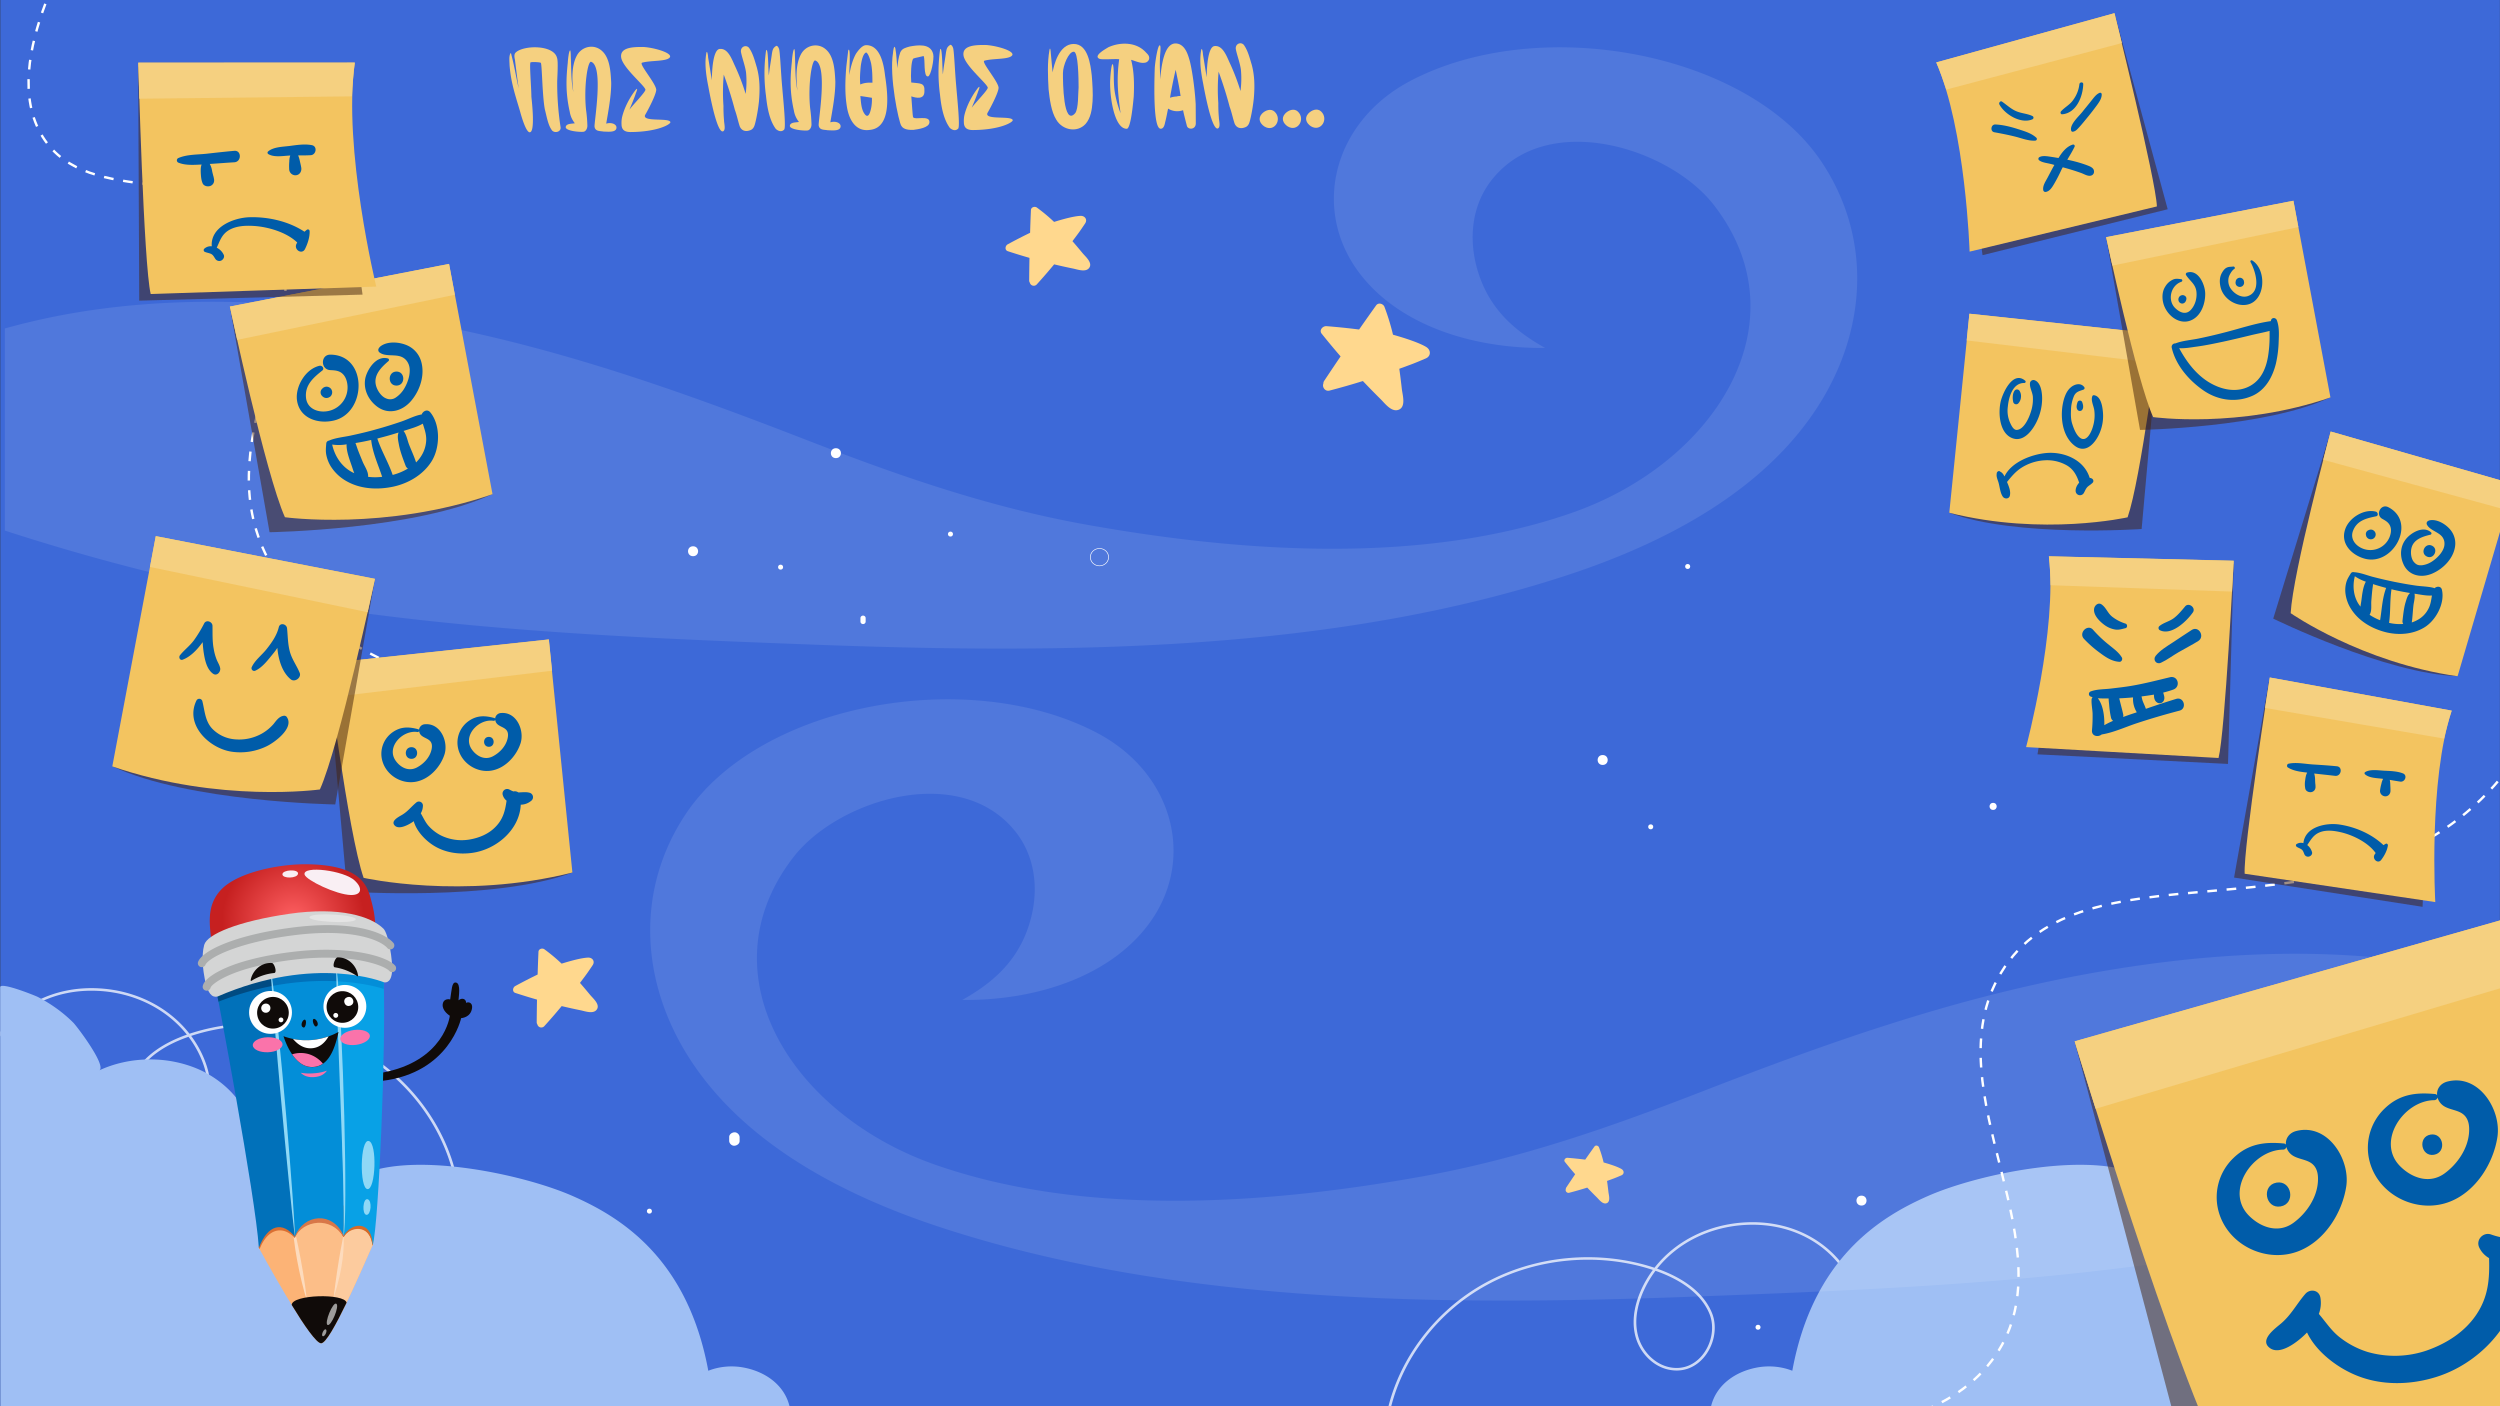 <?xml version="1.0" encoding="UTF-8" standalone="no"?>
<svg
   width="2400"
   height="1350"
   viewBox="0 0 2400 1350"
   version="1.1"
   id="svg8255"
   sodipodi:docname="background.svg"
   inkscape:version="1.2.1 (9c6d41e410, 2022-07-14)"
   xmlns:inkscape="http://www.inkscape.org/namespaces/inkscape"
   xmlns:sodipodi="http://sodipodi.sourceforge.net/DTD/sodipodi-0.dtd"
   xmlns:xlink="http://www.w3.org/1999/xlink"
   xmlns="http://www.w3.org/2000/svg"
   xmlns:svg="http://www.w3.org/2000/svg"
   xmlns:rdf="http://www.w3.org/1999/02/22-rdf-syntax-ns#"
   xmlns:cc="http://creativecommons.org/ns#"
   xmlns:dc="http://purl.org/dc/elements/1.1/">
  <rect x="0" y="0" width="2400" height="1350" fill="#333333" stroke="none"/>
  <sodipodi:namedview
     id="namedview8257"
     pagecolor="#ffffff"
     bordercolor="#000000"
     borderopacity="0.25"
     inkscape:showpageshadow="2"
     inkscape:pageopacity="0.0"
     inkscape:pagecheckerboard="0"
     inkscape:deskcolor="#d1d1d1"
     showgrid="false"
     inkscape:zoom="0.41650132"
     inkscape:cx="1318.1231"
     inkscape:cy="506.60103"
     inkscape:window-width="1920"
     inkscape:window-height="1017"
     inkscape:window-x="-8"
     inkscape:window-y="-8"
     inkscape:window-maximized="1"
     inkscape:current-layer="svg8255"
     showguides="false" />
  <defs
     id="defs7580">
    <clipPath
       id="clip-path">
      <rect
         x="2.568"
         y="-4.19"
         width="2044.233"
         height="1429.713"
         style="fill:none"
         id="rect7527" />
    </clipPath>
    <linearGradient
       id="_ÂÁ_Ï_ÌÌ_È_ËÂÌÚ_30"
       x1="973.728"
       y1="217.111"
       x2="1279.897"
       y2="405.211"
       gradientUnits="userSpaceOnUse">
      <stop
         offset="0.161"
         stop-color="#772d28"
         id="stop7536" />
      <stop
         offset="0.345"
         stop-color="#8e3930"
         id="stop7538" />
      <stop
         offset="1"
         stop-color="#d2603c"
         id="stop7540" />
    </linearGradient>
    <linearGradient
       id="_ÂÁ_Ï_ÌÌ_È_ËÂÌÚ_33"
       x1="975.558"
       y1="312.902"
       x2="1143.385"
       y2="444.727"
       gradientUnits="userSpaceOnUse">
      <stop
         offset="0.013"
         stop-color="#772d28"
         id="stop7543" />
      <stop
         offset="0.155"
         stop-color="#7d302a"
         id="stop7545" />
      <stop
         offset="0.592"
         stop-color="#8a372e"
         id="stop7547" />
      <stop
         offset="1"
         stop-color="#8e3930"
         id="stop7549" />
    </linearGradient>
    <linearGradient
       id="_ÂÁ_Ï_ÌÌ_È_ËÂÌÚ_30-2"
       x1="828.738"
       y1="472.541"
       x2="1247.884"
       y2="730.049"
       xlink:href="#_%C3%82%C3%81_%C3%8F_%C3%8C%C3%8C_%C3%88_%C3%8B%C3%82%C3%8C%C3%9A_30" />
    <linearGradient
       id="_ÂÁ_Ï_ÌÌ_È_ËÂÌÚ_30-3"
       x1="937.975"
       y1="496.495"
       x2="737.896"
       y2="766.158"
       xlink:href="#_%C3%82%C3%81_%C3%8F_%C3%8C%C3%8C_%C3%88_%C3%8B%C3%82%C3%8C%C3%9A_30" />
    <linearGradient
       id="_ÂÁ_Ï_ÌÌ_È_ËÂÌÚ_12"
       x1="1231.567"
       y1="673.644"
       x2="1270.831"
       y2="1060.539"
       gradientUnits="userSpaceOnUse">
      <stop
         offset="0.267"
         stop-color="#bb492f"
         id="stop7554" />
      <stop
         offset="0.813"
         stop-color="#a03c2b"
         id="stop7556" />
    </linearGradient>
    <linearGradient
       id="_ÂÁ_Ï_ÌÌ_È_ËÂÌÚ_10"
       x1="886.21"
       y1="1079.295"
       x2="886.21"
       y2="558.349"
       gradientUnits="userSpaceOnUse">
      <stop
         offset="0.183"
         stop-color="#bb492f"
         id="stop7559" />
      <stop
         offset="0.813"
         stop-color="#d2603c"
         id="stop7561" />
    </linearGradient>
    <linearGradient
       id="_ÂÁ_Ï_ÌÌ_È_ËÂÌÚ_10-2"
       x1="664.554"
       y1="1079.36"
       x2="664.554"
       y2="558.349"
       xlink:href="#_%C3%82%C3%81_%C3%8F_%C3%8C%C3%8C_%C3%88_%C3%8B%C3%82%C3%8C%C3%9A_10" />
    <linearGradient
       id="_ÂÁ_Ï_ÌÌ_È_ËÂÌÚ_12-2"
       x1="-2274.331"
       y1="-526.582"
       x2="-1997.934"
       y2="-526.582"
       gradientTransform="rotate(136.212,-523.831,697.567)"
       xlink:href="#_%C3%82%C3%81_%C3%8F_%C3%8C%C3%8C_%C3%88_%C3%8B%C3%82%C3%8C%C3%9A_12" />
    <linearGradient
       id="_ÂÁ_Ï_ÌÌ_È_ËÂÌÚ_12-3"
       x1="1105.355"
       y1="554.34"
       x2="1383.499"
       y2="554.34"
       xlink:href="#_%C3%82%C3%81_%C3%8F_%C3%8C%C3%8C_%C3%88_%C3%8B%C3%82%C3%8C%C3%9A_12" />
    <linearGradient
       id="_ÂÁ_Ï_ÌÌ_È_ËÂÌÚ_12-4"
       x1="1230.059"
       y1="673.569"
       x2="1269.397"
       y2="1061.191"
       xlink:href="#_%C3%82%C3%81_%C3%8F_%C3%8C%C3%8C_%C3%88_%C3%8B%C3%82%C3%8C%C3%9A_12" />
    <linearGradient
       id="_ÂÁ_Ï_ÌÌ_È_ËÂÌÚ_10-3"
       x1="884.053"
       y1="1079.983"
       x2="884.053"
       y2="558.057"
       xlink:href="#_%C3%82%C3%81_%C3%8F_%C3%8C%C3%8C_%C3%88_%C3%8B%C3%82%C3%8C%C3%9A_10" />
    <linearGradient
       id="_ÂÁ_Ï_ÌÌ_È_ËÂÌÚ_7"
       x1="762.545"
       y1="654.629"
       x2="1312.05"
       y2="246.048"
       gradientUnits="userSpaceOnUse">
      <stop
         offset="0.28"
         stop-color="#e27244"
         id="stop7569" />
      <stop
         offset="0.813"
         stop-color="#f2794e"
         id="stop7571" />
    </linearGradient>
    <radialGradient
       id="radial-gradient"
       cx="223.351"
       cy="411"
       r="59.925"
       gradientTransform="matrix(1,0,0,-1,0,1422)"
       gradientUnits="userSpaceOnUse">
      <stop
         offset="0"
         stop-color="#ff6163"
         id="stop7574" />
      <stop
         offset="1"
         stop-color="#c62020"
         id="stop7576" />
    </radialGradient>
    <radialGradient
       id="radial-gradient-2"
       cx="160.069"
       cy="217.826"
       r="67.136"
       xlink:href="#radial-gradient" />
    <radialGradient
       inkscape:collect="always"
       xlink:href="#radial-gradient"
       id="radialGradient9467"
       gradientUnits="userSpaceOnUse"
       gradientTransform="matrix(1,0,0,-1,0,1422)"
       cx="223.351"
       cy="411"
       r="59.925" />
  </defs>
  <title
     id="title7582">sinaisthimata-2</title>
  <rect
     x="0.255"
     y="-0.268"
     width="2399.657"
     height="1351.246"
     style="fill:#3d69d8;stroke-width:1.056"
     id="rect7584" />
  <g
     clip-path="url(#clip-path)"
     id="g7626"
     transform="matrix(1.174,0,0,0.951,-2.806,-0.063)">
    <g
       style="opacity:0.75"
       id="g7588">
      <path
         d="m 375.321,1191.23 c -0.028,0.01 -0.056,0.016 -0.085,0.023 a 1.117,1.117 0 0 1 -1.298,-1.005 c -9.342,-53.599 -39.01,-101.887 -79.36,-129.168 -40.35,-27.283 -90.793,-33.201 -134.901,-15.705 -0.324,0.126 -0.649,0.257 -0.977,0.389 a 116.024,116.024 0 0 1 9.168,19.065 c 4.385,11.711 8.848,29.44 5.208,47.397 -3.439,16.977 -14.336,30.773 -27.134,34.172 -10.688,2.896 -20.699,-1.091 -28.189,-11.232 -9.16,-12.401 -12.222,-31.246 -7.446,-45.824 7.855,-23.976 27.997,-37.489 44.882,-44.844 -16.714,-26.029 -43.119,-42.428 -72.845,-44.197 -35.113,-2.091 -65.965,17.166 -82.534,51.513 a 1.014,1.014 0 0 1 -1.499,0.487 1.422,1.422 0 0 1 -0.414,-1.762 c 16.988,-35.214 48.601,-54.96 84.558,-52.822 30.632,1.825 57.822,18.859 74.9,45.863 0.545,-0.227 1.085,-0.444 1.621,-0.657 44.735,-17.636 95.813,-11.733 136.701,15.915 40.888,27.648 70.951,76.577 80.418,130.891 a 1.325,1.325 0 0 1 -0.772,1.502 z M 156.545,1046.665 c -16.563,7.107 -36.53,20.24 -44.186,43.605 -4.496,13.725 -1.595,31.491 7.055,43.2 6.931,9.385 16.176,13.08 26.033,10.41 11.993,-3.302 22.238,-16.212 25.489,-32.253 3.498,-17.257 -0.834,-34.408 -5.083,-45.758 a 113.178,113.178 0 0 0 -9.309,-19.203 z"
         style="fill:#ffffff"
         id="path7586" />
    </g>
    <g
       style="opacity:0.75"
       id="g7592">
      <path
         d="m 1136.557,1425.978 c 9.467,-54.313 39.53,-103.243 80.418,-130.891 40.888,-27.648 91.966,-33.55 136.701,-15.915 0.536,0.213 1.076,0.43 1.621,0.657 17.078,-27.004 44.268,-44.038 74.9,-45.863 35.958,-2.138 67.57,17.608 84.558,52.822 a 1.422,1.422 0 0 1 -0.414,1.762 1.014,1.014 0 0 1 -1.499,-0.487 c -16.569,-34.347 -47.422,-53.604 -82.534,-51.513 -29.726,1.769 -56.131,18.168 -72.845,44.197 16.884,7.355 37.027,20.868 44.882,44.844 4.776,14.579 1.714,33.424 -7.446,45.824 -7.49,10.141 -17.501,14.128 -28.189,11.232 -12.798,-3.398 -23.695,-17.195 -27.134,-34.172 -3.64,-17.957 0.823,-35.686 5.208,-47.397 a 116.028,116.028 0 0 1 9.168,-19.065 c -0.328,-0.132 -0.653,-0.263 -0.977,-0.389 -44.107,-17.496 -94.551,-11.579 -134.901,15.705 -40.351,27.28 -70.019,75.569 -79.361,129.168 a 1.117,1.117 0 0 1 -1.298,1.005 c -0.028,-0.01 -0.057,-0.014 -0.085,-0.023 a 1.325,1.325 0 0 1 -0.772,-1.502 z m 210.239,-123.859 c -4.25,11.35 -8.581,28.501 -5.083,45.758 3.252,16.041 13.497,28.952 25.49,32.253 9.857,2.67 19.102,-1.025 26.034,-10.41 8.65,-11.709 11.551,-29.476 7.055,-43.2 -7.656,-23.365 -27.623,-36.497 -44.186,-43.605 a 113.18,113.18 0 0 0 -9.309,19.204 z"
         style="fill:#ffffff"
         id="path7590" />
    </g>
    <path
       d="m 901.443,571.556 c -4.256,0 -7.719,-4.07 -7.719,-9.071 0,-5.001 3.463,-9.071 7.719,-9.071 4.256,0 7.718,4.069 7.718,9.071 0,5.002 -3.463,9.071 -7.718,9.071 z m 0,-17.521 c -3.964,0 -7.189,3.79 -7.189,8.449 0,4.659 3.225,8.449 7.189,8.449 3.964,0 7.189,-3.79 7.189,-8.449 0,-4.659 -3.225,-8.449 -7.189,-8.449 z"
       style="fill:#ffffff"
       id="path7594" />
    <path
       d="m 685.928,452.517 c -5.481,0 -5.49,10.012 0,10.012 5.482,0 5.49,-10.012 0,-10.012 z"
       style="fill:#ffffff"
       id="path7596" />
    <path
       d="m 569.121,551.51 c -5.481,0 -5.49,10.012 0,10.012 5.481,-3e-4 5.49,-10.012 0,-10.012 z"
       style="fill:#ffffff"
       id="path7598" />
    <path
       d="m 602.925,1143.093 a 4.761,4.761 0 0 0 -4.259,5.006 v 3.552 c 0,2.618 1.959,5.127 4.259,5.006 a 4.761,4.761 0 0 0 4.259,-5.006 v -3.552 c 0,-2.618 -1.959,-5.127 -4.259,-5.006 z"
       style="fill:#ffffff"
       id="path7600" />
    <path
       d="m 1524.566,1207.021 c -5.481,0 -5.49,10.012 0,10.012 5.481,0 5.49,-10.012 0,-10.012 z"
       style="fill:#ffffff"
       id="path7602" />
    <path
       d="m 1312.925,762.24 c -5.481,0 -5.49,10.012 0,10.012 5.481,4e-4 5.49,-10.012 0,-10.012 z"
       style="fill:#ffffff"
       id="path7604" />
    <path
       d="m 1352.208,832.222 c -2.741,0 -2.745,5.006 0,5.006 2.741,0 2.745,-5.006 0,-5.006 z"
       style="fill:#ffffff"
       id="path7606" />
    <path
       d="m 1632.203,810.526 c -3.9,0 -3.907,7.124 0,7.124 3.9,10e-5 3.907,-7.124 0,-7.124 z"
       style="fill:#ffffff"
       id="path7608" />
    <path
       d="m 1439.956,1337.378 c -2.741,0 -2.745,5.006 0,5.006 2.741,0 2.745,-5.006 0,-5.006 z"
       style="fill:#ffffff"
       id="path7610" />
    <path
       d="m 533.424,1220.178 c -2.741,0 -2.745,5.006 0,5.006 2.741,0 2.745,-5.006 0,-5.006 z"
       style="fill:#ffffff"
       id="path7612" />
    <path
       d="m 779.603,536.705 c -2.741,0 -2.745,5.006 0,5.006 2.741,0 2.745,-5.006 0,-5.006 z"
       style="fill:#ffffff"
       id="path7614" />
    <path
       d="m 640.698,570.076 c -2.74,0 -2.745,5.006 0,5.006 2.741,0 2.745,-5.006 0,-5.006 z"
       style="fill:#ffffff"
       id="path7616" />
    <path
       d="m 709.629,622.225 a 1.595,1.595 0 0 0 -0.685,-0.517 1.411,1.411 0 0 0 -0.821,-0.215 2.003,2.003 0 0 0 -1.506,0.733 2.852,2.852 0 0 0 -0.624,1.77 v 3.551 a 2.83,2.83 0 0 0 0.624,1.77 1.594,1.594 0 0 0 0.685,0.517 1.41,1.41 0 0 0 0.82,0.215 2.003,2.003 0 0 0 1.506,-0.733 2.851,2.851 0 0 0 0.624,-1.77 v -3.551 a 2.831,2.831 0 0 0 -0.623,-1.77 z"
       style="fill:#ffffff"
       id="path7618" />
    <path
       d="m 1382.426,569.41 c -2.741,0 -2.745,5.006 0,5.006 2.741,0 2.745,-5.006 0,-5.006 z"
       style="fill:#ffffff"
       id="path7620" />
    <path
       d="m 540.374,1419.772 -39.804,-0.168 H 2.726 L 2.568,996.639 c -0.002,-5.856 29.155,8.793 30.521,9.673 a 122.652,122.652 0 0 1 29.222,26.073 c 3.229,4.015 27.826,44.334 21.156,48.217 a 83.8,83.8 0 0 1 81.511,-1.023 c 25.087,13.793 42.847,41.36 45.73,70.98 16.818,-7.651 35.942,-11.982 53.49,-6.433 17.548,5.549 32.577,24.45 31.025,43.654 40.428,-26.662 133.285,-3.33 175.664,19.736 38.479,20.944 93.677,62.132 110.684,176.277 a 43.589,43.589 0 0 1 27.479,-3.555 c 18.966,3.854 34.679,17.847 38.93,39.292 z"
       style="fill:#9fbff4"
       id="path7622" />
    <path
       d="m 1509.187,1419.772 39.804,-0.168 h 497.844 l 0.158,-422.965 c 0,-5.856 -29.155,8.793 -30.521,9.673 a 122.652,122.652 0 0 0 -29.222,26.073 c -3.229,4.015 -27.826,44.334 -21.156,48.217 a 83.8,83.8 0 0 0 -81.511,-1.023 c -25.087,13.793 -42.847,41.36 -45.73,70.98 -16.818,-7.651 -35.942,-11.982 -53.49,-6.433 -17.548,5.549 -32.577,24.45 -31.025,43.654 -40.428,-26.662 -133.285,-3.33 -175.664,19.736 -38.479,20.944 -93.677,62.132 -110.684,176.277 a 43.589,43.589 0 0 0 -27.479,-3.555 c -18.966,3.854 -34.679,17.847 -38.93,39.292 z"
       style="fill:#9fbff4"
       id="path7624" />
  </g>
  <path
     d="m 898.188,1118.265 c 144.215,50.285 318.518,37.948 468.035,10.935 93.031,-16.824 179.26,-47.014 265.028,-80.288 119.314,-46.36 238.283,-88.981 367.857,-113.095 110.899,-20.656 227.908,-28.507 339.959,-8.973 a 564.447,457.646 0 0 1 63.404,14.394 v 194.038 c -111.936,36.265 -226.524,63.558 -346.3,79.447 -143.062,18.974 -289.352,24.769 -433.912,30.19 -238.398,8.786 -493.973,7.103 -718.883,-66.549 -99.717,-32.62 -190.788,-83.373 -241.395,-162.166 -46.919,-72.904 -52.452,-161.605 -3.574,-234.883 70.205,-105.244 270.445,-143.005 394.717,-77.765 71.819,37.761 93.953,117.956 53.144,178.616 -36.313,53.837 -109.861,78.606 -182.488,77.765 26.053,-14.581 47.38,-32.433 59.6,-60.193 14.179,-32.153 14.871,-71.97 -8.646,-101.505 -53.605,-67.109 -170.498,-30.283 -212.921,24.488 -86.921,112.16 -1.73,247.407 136.375,295.543 z"
     style="opacity:0.1;isolation:isolate;fill:#ffffff;stroke-width:1.056"
     id="path7628" />
  <path
     d="m 1645.298,196.812 c -42.423,-54.772 -159.316,-91.598 -212.921,-24.488 -23.517,29.536 -22.825,69.353 -8.646,101.505 12.22,27.76 33.546,45.612 59.599,60.193 -72.626,0.841 -146.174,-23.928 -182.488,-77.765 -40.809,-60.66 -18.675,-140.855 53.144,-178.616 124.271,-65.24 324.512,-27.479 394.717,77.765 48.879,73.278 43.345,161.978 -3.574,234.883 -50.608,78.793 -141.679,129.545 -241.395,162.166 -224.911,73.652 -480.485,75.335 -718.883,66.549 C 640.291,613.582 494.002,607.787 350.94,588.813 231.164,572.923 116.577,545.631 4.64,509.366 V 315.328 A 564.454,457.652 0 0 1 68.044,300.934 c 112.052,-19.535 229.06,-11.683 339.959,8.973 129.574,24.114 248.543,66.736 367.857,113.095 85.768,33.274 171.997,63.464 265.027,80.288 149.517,27.012 323.82,39.35 468.035,-10.935 138.105,-48.136 223.296,-183.383 136.376,-295.543 z"
     style="opacity:0.1;isolation:isolate;fill:#ffffff;stroke-width:1.056"
     id="path7630" />
  <path
     d="m 43.524,3.682 c -15.079,40.087 -25.939,90.352 -2.482,127.833 44.307,70.681 164.446,22.34 215.951,87.87 57.587,73.225 -51.568,185.855 -7.198,300.656 21.968,56.967 82.223,115.67 230.596,153.276"
     style="fill:none;stroke:#ffffff;stroke-width:2.325px;stroke-miterlimit:10;stroke-dasharray:9.3, 9.3, 9.3, 9.3, 9.3, 9.3"
     id="path7632" />
  <path
     d="m 1719.605,1374.939 c 68.444,-0.17 149.707,-12.409 192.431,-68.689 80.527,-106.24 -59.75,-258.389 9.004,-372.468 76.808,-127.525 306.934,-28.199 453.358,-159.519 72.686,-65.09 126.284,-188.378 98.448,-431.396"
     style="fill:none;stroke:#ffffff;stroke-width:2.325px;stroke-miterlimit:10;stroke-dasharray:9.3, 9.3, 9.3, 9.3, 9.3, 9.3"
     id="path7634" />
  <path
     d="m 313.679,636.737 19.623,219.146 c 0,0 141.106,9.755 216.31,-18.262 z"
     style="opacity:0.5;isolation:isolate;fill:#42210b;stroke-width:1.134"
     id="path7636" />
  <path
     d="m 313.679,636.737 c 0,0 20.531,163.225 35.39,205.988 0,0 94.714,21.438 200.43,-5.104 L 526.814,613.824 Z"
     style="fill:#f3c460;stroke-width:1.134"
     id="path7638" />
  <path
     d="m 317.99,669.291 c -2.722,-19.51 -4.31,-32.441 -4.31,-32.441 l 213.247,-22.913 3.063,29.945 z"
     style="fill:#f5d080;stroke-width:1.134"
     id="path7640" />
  <path
     d="m 400.113,750.279 c 12.477,-2.722 22.686,-14.065 26.543,-25.862 3.97,-12.024 -3.516,-30.286 -18.489,-29.151 a 5.941,5.941 0 0 0 -5.898,5.445 1.176,1.176 0 0 0 -0.907,-0.681 c -8.848,-2.382 -16.334,-2.609 -24.16,2.722 a 25.309,25.309 0 0 0 -11.003,23.14 c 1.588,16.447 18.149,27.904 33.915,24.387 z m -20.19,-19.85 c -9.528,-13.271 6.692,-29.945 20.758,-27.677 a 1.531,1.531 0 0 0 1.701,-1.021 6.542,6.542 0 0 0 2.836,4.877 c 2.722,2.042 6.352,2.722 8.28,5.558 1.475,2.155 1.361,4.991 0.681,7.827 -1.815,7.486 -7.713,13.612 -14.406,17.014 -7.713,3.743 -15.313,-0.227 -19.85,-6.579 z"
     style="fill:#005ca9;stroke-width:1.134"
     id="path7642" />
  <path
     d="m 473.161,739.504 c 12.477,-2.722 22.686,-14.065 26.543,-25.862 3.97,-12.024 -3.516,-30.286 -18.489,-29.151 a 5.941,5.941 0 0 0 -5.898,5.445 1.176,1.176 0 0 0 -0.907,-0.681 c -8.847,-2.382 -16.334,-2.609 -24.16,2.722 a 25.309,25.309 0 0 0 -11.003,23.14 c 1.588,16.447 18.262,27.904 33.915,24.387 z m 0.567,-47.527 a 1.531,1.531 0 0 0 1.701,-1.021 6.542,6.542 0 0 0 2.836,4.877 c 2.722,2.042 6.352,2.722 8.28,5.558 1.475,2.155 1.361,4.991 0.681,7.827 -1.815,7.486 -7.713,13.612 -14.406,17.014 -7.6,3.743 -15.2,-0.227 -19.737,-6.579 -9.528,-13.271 6.579,-29.945 20.644,-27.677 z"
     style="fill:#005ca9;stroke-width:1.134"
     id="path7644" />
  <path
     d="m 469.305,716.931 c 6.125,0 6.125,-9.528 0,-9.528 -6.125,0 -6.125,9.528 0,9.528 z"
     style="fill:#005ca9;stroke-width:1.134"
     id="path7646" />
  <path
     d="m 395.008,717.271 c -7.259,0 -7.259,11.23 0,11.23 7.259,0 7.259,-11.23 0,-11.23 z"
     style="fill:#005ca9;stroke-width:1.134"
     id="path7648" />
  <path
     d="m 508.438,761.055 c -3.63,-1.021 -7.259,-0.34 -10.889,-0.34 a 5.523,5.523 0 0 0 -4.651,-0.907 38.561,38.561 0 0 1 -3.857,-1.815 4.44,4.44 0 0 0 -6.465,4.991 10.686,10.686 0 0 0 3.743,5.671 c -1.361,9.528 -3.289,17.582 -10.436,24.954 -6.692,7.033 -15.88,10.776 -25.295,12.364 a 45.366,45.366 0 0 1 -27.336,-3.97 40.979,40.979 0 0 1 -11.456,-8.734 c -3.403,-3.63 -5.331,-8.28 -7.827,-12.477 a 15.416,15.416 0 0 0 2.042,-7.486 3.874,3.874 0 0 0 -6.579,-2.722 c -4.651,3.857 -7.94,8.394 -13.271,11.57 -3.176,1.928 -11.57,5.898 -7.146,10.436 4.197,4.197 13.271,-0.907 17.014,-3.403 a 7.953,7.953 0 0 0 1.134,-0.907 c 2.722,9.755 11.23,18.489 19.17,23.48 10.889,6.806 24.16,8.734 36.751,7.033 23.366,-3.176 45.712,-22.119 46.846,-46.279 a 16.031,16.031 0 0 0 10.435,-4.083 4.372,4.372 0 0 0 -1.928,-7.373 z"
     style="fill:#005ca9;stroke-width:1.134"
     id="path7650" />
  <path
     d="m 2144.318,541.565 -5.425,191.814 -182.902,-9.203 c 0,0 19.472,-117.414 22.088,-153.452 2.519,-36.135 166.239,-29.16 166.239,-29.16 z"
     style="opacity:0.5;isolation:isolate;fill:#42210b;stroke-width:0.969"
     id="path7652" />
  <path
     d="m 2144.318,538.271 c 0,0 -8.234,165.077 -14.531,189.392 l -184.743,-10.463 c 0,0 30.322,-113.054 21.894,-183.192 z"
     style="fill:#f3c460;stroke-width:0.969"
     id="path7654" />
  <path
     d="m 1968.585,561.812 c -0.097,-7.653 -0.872,-20.731 -1.647,-27.707 l 177.38,4.263 c 0,0 -0.775,16.663 -1.55,29.547 z"
     style="fill:#f5d080;stroke-width:0.969"
     id="path7656" />
  <path
     d="m 2034.558,635.341 c 2.131,0.194 3.391,-2.422 2.422,-4.166 -3.197,-5.231 -7.847,-8.331 -12.497,-12.206 a 117.587,117.587 0 0 1 -15.113,-14.338 c -5.231,-6.006 -14.241,2.906 -8.719,8.719 a 108.745,108.745 0 0 0 15.5,13.563 c 5.619,4.166 11.238,7.944 18.406,8.428 z"
     style="fill:#005ca9;stroke-width:0.969"
     id="path7658" />
  <path
     d="m 2104.115,604.728 c -6.103,3.875 -12.11,8.041 -18.213,12.013 -5.619,3.681 -12.207,7.556 -16.469,12.884 -3.003,3.778 0.678,8.719 5.135,6.588 5.909,-2.713 11.238,-6.878 16.856,-10.075 6.2,-3.681 12.788,-6.878 18.891,-10.753 6.684,-4.263 0.484,-14.919 -6.2,-10.656 z"
     style="fill:#005ca9;stroke-width:0.969"
     id="path7660" />
  <path
     d="m 2073.308,604.922 c 11.141,5.813 26.157,-8.816 31.872,-17.05 3.1,-4.456 -3.972,-9.881 -7.46,-5.716 -3.391,4.069 -6.684,8.138 -10.947,11.335 -4.263,3.197 -9.978,4.263 -13.95,7.75 a 2.401,2.401 0 0 0 0.484,3.681 z"
     style="fill:#005ca9;stroke-width:0.969"
     id="path7662" />
  <path
     d="m 2020.995,600.466 a 24.035,24.035 0 0 0 9.494,3.875 c 3.681,0.581 6.394,-0.484 9.881,-1.259 2.228,-0.484 2.131,-3.875 0,-4.456 a 40.377,40.377 0 0 1 -12.788,-6.684 c -4.166,-3.294 -5.716,-8.622 -9.978,-11.625 -3.294,-2.422 -6.878,0.969 -7.266,4.166 -0.872,6.297 5.909,12.691 10.656,15.985 z"
     style="fill:#005ca9;stroke-width:0.969"
     id="path7664" />
  <path
     d="m 2089.293,670.894 c -9.784,3.003 -19.569,6.2 -29.256,9.591 v 0 c -0.872,-2.713 -2.228,-5.231 -3.197,-7.944 -0.387,-1.259 -0.678,-2.616 -0.969,-3.972 q 5.958,-0.727 11.916,-1.744 c 0,2.325 0.291,4.553 1.55,6.2 2.81,3.681 7.847,2.325 8.428,-2.325 0.194,-1.938 -0.581,-3.972 -1.066,-5.813 v 0 c 3.294,-0.872 6.588,-1.744 9.688,-2.906 7.363,-2.616 4.553,-13.756 -3.294,-11.819 -12.497,3.003 -24.703,6.2 -37.491,8.331 -6.394,1.066 -12.691,1.744 -19.084,2.519 -6.2,0.775 -13.369,0.484 -19.278,2.713 a 2.624,2.624 0 0 0 0,5.038 c 0.581,0.194 1.066,0.388 1.647,0.581 a 3.988,3.988 0 0 0 -0.969,2.034 c -0.291,4.456 0.775,9.106 0.969,13.66 a 148.706,148.706 0 0 1 -0.581,16.081 c -0.484,5.619 5.812,6.878 9.3,3.972 11.528,-1.841 22.959,-7.266 33.907,-10.85 13.466,-4.456 27.125,-8.428 40.785,-12.013 7.46,-1.938 4.263,-13.466 -3.003,-11.334 z m -65.004,-0.387 c 0,1.938 0.291,3.972 0.484,5.909 a 87.482,87.482 0 0 0 1.744,12.303 5.388,5.388 0 0 0 2.034,3.294 85.12,85.12 0 0 0 -8.428,4.166 c 0.291,-8.719 -1.162,-19.375 -6.2,-25.866 3.487,0.291 7.072,0.194 10.366,0.194 z m 13.95,17.825 a 6.401,6.401 0 0 0 0,-2.713 c -0.775,-3.584 -1.744,-7.072 -2.615,-10.559 q -0.581,-2.325 -1.163,-4.65 6.394,-0.291 12.788,-0.872 h 0.484 a 24.076,24.076 0 0 0 3.584,14.241 c -0.775,0.291 -1.55,0.581 -2.228,0.775 -3.584,1.163 -7.266,2.422 -10.85,3.778 z"
     style="fill:#005ca9;stroke-width:0.969"
     id="path7666" />
  <path
     d="m 2072.727,320.688 -16.759,187.164 c 0,0 -120.514,8.331 -184.743,-15.597 z"
     style="opacity:0.5;isolation:isolate;fill:#42210b;stroke-width:0.969"
     id="path7668" />
  <path
     d="m 2072.727,320.688 c 0,0 -17.535,139.405 -30.225,175.927 0,0 -80.891,18.31 -171.18,-4.359 l 19.375,-191.136 z"
     style="fill:#f3c460;stroke-width:0.969"
     id="path7670" />
  <path
     d="m 2069.046,348.491 c 2.325,-16.663 3.681,-27.707 3.681,-27.707 L 1890.6,301.216 l -2.616,25.575 z"
     style="fill:#f5d080;stroke-width:0.969"
     id="path7672" />
  <path
     d="m 1932.16,420.761 c 11.238,3.972 20.053,-9.009 23.831,-17.631 a 51.035,51.035 0 0 0 4.456,-20.441 c 0,-5.619 -1.066,-15.597 -7.363,-17.728 a 3.407,3.407 0 0 0 -4.262,2.422 c -0.678,4.359 2.325,8.913 2.712,13.369 a 38.242,38.242 0 0 1 -1.841,14.435 c -1.647,5.522 -6.588,17.244 -13.66,17.535 -3.1,0.097 -5.134,-4.263 -6.2,-6.588 a 28.281,28.281 0 0 1 -2.325,-15.694 c 0.872,-9.203 4.65,-22.96 15.888,-22.766 a 1.259,1.259 0 0 0 0.872,-2.131 c -11.722,-10.075 -21.41,11.141 -23.541,19.666 -2.616,11.141 -1.453,30.903 11.431,35.553 z"
     style="fill:#005ca9;stroke-width:0.969"
     id="path7674" />
  <path
     d="m 2018.767,395.185 c -0.484,-5.328 -2.034,-15.113 -8.719,-15.791 a 1.455,1.455 0 0 0 -1.453,1.066 c -1.55,4.166 1.453,9.397 1.938,13.563 a 36.913,36.913 0 0 1 -1.163,14.919 c -1.162,4.65 -5.716,15.791 -12.109,11.625 -4.069,-2.616 -6.588,-9.397 -7.944,-13.756 -1.356,-4.166 -1.356,-8.719 -1.163,-13.078 a 36.73,36.73 0 0 1 2.906,-13.66 c 2.034,-4.166 5.038,-4.553 9.01,-6.006 a 1.583,1.583 0 0 0 0.678,-2.616 c -3.487,-4.456 -9.591,-2.519 -13.078,0.678 -4.65,4.069 -6.684,11.335 -7.653,17.244 -2.034,13.272 0.387,30.032 11.819,38.654 11.044,8.234 20.344,-3.584 24.122,-13.078 a 41.686,41.686 0 0 0 2.809,-19.763 z"
     style="fill:#005ca9;stroke-width:0.969"
     id="path7676" />
  <path
     d="m 1994.354,386.37 c -0.678,2.131 -1.356,4.747 -0.097,6.781 a 2.814,2.814 0 0 0 4.844,0 c 1.259,-2.034 0.678,-4.65 -0.097,-6.781 a 2.396,2.396 0 0 0 -4.65,0 z"
     style="fill:#005ca9;stroke-width:0.969"
     id="path7678" />
  <path
     d="m 1933.807,375.326 c -1.938,3.003 -1.841,7.556 -1.066,10.753 a 2.9,2.9 0 0 0 4.747,1.259 9.711,9.711 0 0 0 2.616,-5.909 9.592,9.592 0 0 0 -1.259,-6.103 2.909,2.909 0 0 0 -5.038,0 z"
     style="fill:#005ca9;stroke-width:0.969"
     id="path7680" />
  <path
     d="m 2007.626,459.124 a 7.257,7.257 0 0 0 -1.55,-0.388 c -5.328,-17.438 -24.703,-25.382 -41.754,-23.831 -13.853,1.259 -33.519,8.622 -40.01,22.475 l -1.163,-2.034 a 9.458,9.458 0 0 0 -1.647,-1.744 2.325,2.325 0 0 0 -1.162,-0.678 c -1.453,-1.744 -3.778,0.194 -3.488,2.034 -0.581,2.519 0.969,5.813 1.647,8.041 1.259,4.263 1.647,10.075 4.165,13.756 1.744,2.519 6.006,2.422 6.781,-0.872 1.066,-4.263 -0.969,-9.009 -2.712,-13.175 4.166,-5.134 8.137,-9.978 13.853,-13.66 a 46.001,46.001 0 0 1 22.669,-7.169 38.168,38.168 0 0 1 20.634,4.747 c 6.684,3.778 9.785,9.784 12.11,16.76 -2.035,2.228 -3.488,5.134 -3.391,7.944 a 4.2,4.2 0 0 0 7.75,2.131 c 1.163,-1.841 1.647,-3.681 3.1,-5.425 a 7.744,7.744 0 0 1 1.259,-1.259 1.699,1.699 0 0 0 0.484,-0.387 26.997,26.997 0 0 0 3.681,-2.906 c 1.453,-1.453 0.678,-3.681 -1.26,-4.359 z"
     style="fill:#005ca9;stroke-width:0.969"
     id="path7682" />
  <path
     d="m 2021.867,227.687 32.55,185.033 c 0,0 120.804,-1.938 182.708,-31.291 z"
     style="opacity:0.5;isolation:isolate;fill:#42210b;stroke-width:0.969"
     id="path7684" />
  <path
     d="m 2021.867,227.687 c 0,0 29.257,137.37 45.144,172.73 0,0 82.151,11.431 170.211,-18.891 l -35.553,-188.811 z"
     style="fill:#f3c460;stroke-width:0.969"
     id="path7686" />
  <path
     d="m 2027.873,255.006 c -3.681,-16.469 -6.006,-27.319 -6.006,-27.319 l 179.802,-34.972 4.747,25.285 z"
     style="fill:#f5d080;stroke-width:0.969"
     id="path7688" />
  <path
     d="m 2104.986,306.738 c 8.525,-4.65 12.207,-15.888 12.013,-24.994 -0.097,-8.331 -6.491,-23.444 -17.438,-20.053 a 1.589,1.589 0 0 0 -0.969,2.325 c 3.681,5.813 9.203,8.622 9.978,16.081 0.678,6.103 -1.163,12.885 -5.425,17.438 -4.747,5.038 -10.463,2.519 -14.822,-1.647 -7.847,-7.459 -4.553,-21.894 5.813,-25.381 a 1.297,1.297 0 0 0 -0.291,-2.519 c -3.197,-0.291 -5.231,-0.872 -8.331,0.678 a 16.456,16.456 0 0 0 -6.878,6.491 c -3.778,5.716 -3.197,14.241 -0.291,20.15 4.747,9.978 16.178,17.147 26.641,11.431 z"
     style="fill:#005ca9;stroke-width:0.969"
     id="path7690" />
  <path
     d="m 2091.908,285.231 a 4.375,4.375 0 0 0 -0.484,3.488 3.722,3.722 0 0 0 3.487,2.713 3.798,3.798 0 0 0 3.391,-2.325 4.63,4.63 0 0 0 0.581,-1.744 3.664,3.664 0 0 0 0,-1.453 3.27,3.27 0 0 0 -1.453,-1.938 4.258,4.258 0 0 0 -2.131,-0.678 4.12,4.12 0 0 0 -1.066,0.194 3.867,3.867 0 0 0 -2.325,1.744 z"
     style="fill:#005ca9;stroke-width:0.969"
     id="path7692" />
  <path
     d="m 2156.525,292.594 c 18.697,-2.906 19.86,-33.81 5.522,-42.625 a 1.153,1.153 0 0 0 -1.55,1.55 c 4.747,8.622 10.85,28.191 -2.616,32.744 -6.684,2.228 -14.047,-2.906 -17.147,-8.428 a 13.695,13.695 0 0 1 -1.259,-9.203 c 0.484,-2.422 3.1,-7.072 5.328,-8.331 1.356,-0.775 0.388,-2.713 -1.065,-2.422 -2.228,0.388 -3.875,0 -6.103,1.066 -2.034,0.969 -3.487,3.003 -4.553,4.941 -2.519,4.263 -2.422,9.494 -1.26,14.144 2.616,10.366 13.95,18.213 24.703,16.566 z"
     style="fill:#005ca9;stroke-width:0.969"
     id="path7694" />
  <path
     d="m 2150.228,275.447 a 4.102,4.102 0 0 0 2.906,-1.163 4.389,4.389 0 0 0 1.066,-1.841 4.343,4.343 0 0 0 0,-2.228 c 0,-0.194 -0.097,-0.387 -0.097,-0.678 a 4.054,4.054 0 0 0 -1.066,-1.744 3.88,3.88 0 0 0 -2.809,-1.163 4.069,4.069 0 0 0 -2.034,0.581 4.222,4.222 0 0 0 -1.841,2.422 c 0,0.194 -0.097,0.388 -0.097,0.678 a 4.573,4.573 0 0 0 0.387,3.197 4.366,4.366 0 0 0 3.585,1.938 z"
     style="fill:#005ca9;stroke-width:0.969"
     id="path7696" />
  <path
     d="m 2185.781,307.416 c -0.969,-2.616 -4.747,-2.906 -5.619,0 -0.097,0.291 -0.097,0.581 -0.194,0.872 -14.822,2.034 -29.741,7.169 -44.272,10.85 -8.622,2.228 -17.244,4.263 -25.866,6.006 -6.878,1.356 -14.822,1.938 -21.506,4.553 a 3.325,3.325 0 0 0 -3.487,3.972 c 3.778,16.856 16.566,31.582 30.516,41.172 14.047,9.688 31.485,12.013 47.179,5.038 12.497,-5.619 19.278,-18.31 22.378,-31 a 108.471,108.471 0 0 0 2.616,-20.925 c 0.29,-7.072 0.678,-14.047 -1.744,-20.538 z m -6.975,16.856 a 119.137,119.137 0 0 1 -1.453,17.631 c -1.841,11.238 -6.297,22.185 -16.566,28.191 -13.078,7.653 -28.675,4.069 -40.785,-3.488 -12.303,-7.75 -21.216,-19.763 -27.997,-32.357 5.425,0.388 11.334,-0.775 16.469,-1.453 8.719,-1.163 17.438,-3.003 26.059,-4.844 8.525,-1.841 16.953,-3.875 25.382,-5.909 6.2,-1.55 12.691,-2.713 18.891,-4.359 z"
     style="fill:#005ca9;stroke-width:0.969"
     id="path7698" />
  <path
     d="m 2030.711,15.753 50.279,185.13 -177.767,44.079 c 0,0 -15.306,-117.995 -23.25,-153.258 -7.944,-35.263 150.739,-75.951 150.739,-75.951 z"
     style="opacity:0.5;isolation:isolate;fill:#42210b;stroke-width:0.969"
     id="path7700" />
  <path
     d="m 2029.839,12.653 c 0,0 39.913,160.427 40.785,185.517 l -179.802,43.4 c 0,0 -3.682,-116.929 -32.066,-181.642 z"
     style="fill:#f3c460;stroke-width:0.969"
     id="path7702" />
  <path
     d="m 1868.444,85.988 c -2.325,-7.266 -6.781,-19.666 -9.591,-26.06 l 171.083,-47.275 c 0,0 4.069,16.178 7.072,28.675 z"
     style="fill:#f5d080;stroke-width:0.969"
     id="path7704" />
  <path
     d="m 1937.323,123.964 c -6.975,-2.228 -14.434,-4.166 -21.797,-4.456 -4.263,-0.194 -5.231,6.684 -0.969,7.459 6.975,1.259 13.853,2.616 20.732,4.359 5.91,1.55 12.207,4.069 18.503,3.681 a 1.611,1.611 0 0 0 1.163,-2.713 c -4.747,-4.456 -11.625,-6.394 -17.631,-8.331 z"
     style="fill:#005ca9;stroke-width:0.969"
     id="path7706" />
  <path
     d="m 2017.633,90.445 a 1.46,1.46 0 0 0 -2.131,-1.259 c -3.197,1.356 -5.328,4.456 -7.46,7.072 -3.003,3.875 -6.2,7.653 -9.203,11.431 -3.197,4.069 -12.303,12.013 -10.463,17.825 a 1.473,1.473 0 0 0 1.259,0.969 c 3.003,-0.291 4.456,-2.325 6.491,-4.456 3.003,-3.294 5.813,-6.878 8.622,-10.269 q 4.505,-5.522 8.719,-11.334 c 2.034,-2.809 4.359,-6.394 4.166,-9.978 z"
     style="fill:#005ca9;stroke-width:0.969"
     id="path7708" />
  <path
     d="m 2002.52,158.258 a 123.094,123.094 0 0 0 -15.21,-4.359 c -0.872,-0.194 -1.841,-0.388 -2.713,-0.581 2.422,-4.069 4.941,-8.138 6.975,-12.4 a 1.471,1.471 0 0 0 -1.647,-2.131 c -6.103,1.841 -10.366,7.363 -13.756,12.884 -2.034,-0.291 -4.069,-0.678 -6.103,-0.969 -3.584,-0.484 -9.009,-1.744 -12.303,0.194 a 1.788,1.788 0 0 0 -0.388,2.809 c 2.712,2.325 7.46,2.713 10.85,3.584 1.356,0.291 2.712,0.678 3.972,1.066 -2.325,4.069 -4.456,8.331 -6.685,12.497 -1.938,3.584 -4.747,7.653 -3.972,11.819 a 2.136,2.136 0 0 0 2.616,1.55 c 3.778,-0.775 6.006,-4.65 7.847,-7.75 a 142.74,142.74 0 0 0 6.588,-12.691 c 0.484,-1.066 1.066,-2.131 1.647,-3.197 1.163,0.291 2.325,0.678 3.487,0.969 q 7.266,2.034 14.531,4.65 c 3.1,1.163 6.975,3.778 10.172,1.938 a 3.779,3.779 0 0 0 1.841,-3.294 c 0.097,-4.069 -4.553,-5.328 -7.75,-6.588 z"
     style="fill:#005ca9;stroke-width:0.969"
     id="path7710" />
  <path
     d="m 1979.658,109.723 c 13.659,-1.066 19.957,-17.244 20.247,-28.869 0.097,-2.422 -3.391,-2.228 -3.681,0 a 31.603,31.603 0 0 1 -6.103,15.306 c -3.1,4.456 -8.138,6.878 -11.625,10.85 -0.775,0.969 -0.291,2.809 1.163,2.713 z"
     style="fill:#005ca9;stroke-width:0.969"
     id="path7712" />
  <path
     d="m 1951.273,114.47 a 1.729,1.729 0 0 0 0,-3.003 c -4.456,-2.228 -9.881,-2.519 -14.531,-4.263 -5.619,-2.034 -9.881,-6.2 -14.725,-9.591 -1.647,-1.163 -3.391,1.066 -2.616,2.616 5.134,9.688 20.925,19.181 31.872,14.241 z"
     style="fill:#005ca9;stroke-width:0.969"
     id="path7714" />
  <path
     d="m 220.667,294.293 38.112,216.65 c 0,0 141.447,-2.269 213.928,-36.638 z"
     style="opacity:0.5;isolation:isolate;fill:#42210b;stroke-width:1.134"
     id="path7716" />
  <path
     d="m 220.667,294.293 c 0,0 34.256,160.843 52.858,202.245 0,0 96.188,13.385 199.296,-22.119 L 431.079,253.345 Z"
     style="fill:#f3c460;stroke-width:1.134;fill-opacity:1"
     id="path7718" />
  <path
     d="m 227.7,326.28 c -4.31,-19.283 -7.033,-31.987 -7.033,-31.987 l 210.412,-40.948 5.558,29.605 z"
     style="fill:#f5d080;stroke-width:1.134"
     id="path7720" />
  <path
     d="m 317.196,340.459 c -9.642,-0.113 -9.528,14.519 0,14.859 4.651,0.227 8.734,0.454 12.137,3.97 2.949,3.063 4.083,7.6 4.31,11.57 a 23.111,23.111 0 0 1 -16.561,23.253 c -9.642,2.836 -21.778,-0.567 -23.253,-11.797 -1.475,-12.477 6.806,-19.623 15.653,-26.656 2.269,-1.815 -0.227,-4.991 -2.609,-4.537 -13.498,2.949 -23.48,19.85 -21.778,33.008 2.269,17.128 19.51,23.026 34.709,19.737 32.327,-6.692 33.689,-63.067 -2.609,-63.407 z"
     style="fill:#005ca9;stroke-width:1.134"
     id="path7722" />
  <path
     d="m 361.206,389.687 c 11.116,9.074 25.181,5.218 33.802,-5.218 8.394,-10.095 13.158,-24.955 9.188,-37.885 A 24.092,24.092 0 0 0 391.492,331.838 c -7.486,-3.516 -18.943,-4.651 -25.975,0.454 a 7.11,7.11 0 0 0 -1.928,2.155 2.964,2.964 0 0 0 1.021,4.083 c 4.991,3.63 13.044,1.815 18.943,3.403 a 12.332,12.332 0 0 1 8.28,6.806 c 3.403,6.579 0.567,16.901 -3.63,24.047 a 26.559,26.559 0 0 1 -7.94,8.621 9.407,9.407 0 0 1 -9.415,1.134 c -4.764,-1.701 -8.848,-7.827 -9.982,-12.818 -2.382,-9.982 5.558,-17.468 12.137,-23.14 a 1.486,1.486 0 0 0 -0.681,-2.495 c -10.889,-2.949 -19.396,9.868 -21.552,18.716 -2.155,10.322 2.382,20.417 10.436,26.883 z"
     style="fill:#005ca9;stroke-width:1.134"
     id="path7724" />
  <path
     d="m 309.142,380.046 c 0.113,0.227 0.34,0.34 0.454,0.454 a 5.402,5.402 0 0 0 3.857,1.588 v 0 a 6.168,6.168 0 0 0 3.857,-1.588 5.477,5.477 0 0 0 0,-7.713 5.602,5.602 0 0 0 -3.857,-1.588 v 0 a 5.652,5.652 0 0 0 -4.083,1.928 4.767,4.767 0 0 0 -0.227,6.919 z"
     style="fill:#005ca9;stroke-width:1.134"
     id="path7726" />
  <path
     d="m 380.603,370.177 c 8.734,0 8.734,-13.498 0,-13.498 -8.621,0.113 -8.621,13.498 0,13.498 z"
     style="fill:#005ca9;stroke-width:1.134"
     id="path7728" />
  <path
     d="m 413.044,395.812 c -2.836,-3.403 -7.033,-1.134 -8.28,2.155 a 3.859,3.859 0 0 0 -1.134,0.113 c -6.352,1.361 -12.477,4.651 -18.602,6.692 -7.713,2.609 -15.54,5.104 -23.48,7.26 -8.167,2.382 -16.561,4.31 -24.954,6.125 -6.806,1.475 -14.406,2.042 -20.871,4.877 a 2.897,2.897 0 0 0 -2.495,2.609 c -0.34,4.31 -0.794,7.713 0.227,12.024 a 33.472,33.472 0 0 0 4.197,10.209 42.468,42.468 0 0 0 15.653,14.406 c 13.385,7.373 29.605,8.053 44.351,4.877 14.519,-3.176 28.471,-11.343 36.524,-24.047 8.28,-12.931 8.961,-35.05 -1.134,-47.3 z m -94.147,30.966 a 43.635,43.635 0 0 0 13.838,-0.227 c -0.34,6.806 3.176,15.426 4.991,20.871 0.681,1.928 1.361,4.424 2.382,6.806 -0.227,-0.113 -0.567,-0.227 -0.794,-0.34 -10.776,-4.991 -17.922,-15.653 -20.417,-27.11 z m 34.483,30.966 c 0.454,-4.991 -3.516,-10.209 -5.331,-14.746 -1.588,-3.857 -3.176,-7.713 -4.651,-11.57 -0.681,-1.928 -1.361,-4.083 -2.155,-6.125 5.104,-0.794 10.095,-1.815 15.086,-2.949 1.361,12.477 6.692,23.593 10.549,35.39 a 53.753,53.753 0 0 1 -13.498,0 z m 23.593,-1.815 c -4.083,-12.024 -10.776,-22.913 -14.746,-34.936 a 9.45,9.45 0 0 0 1.701,-0.454 c 6.352,-1.588 12.591,-3.403 18.716,-5.331 -1.475,3.63 -0.34,8.054 0.34,11.797 1.248,6.692 3.97,13.612 6.352,19.964 a 5.306,5.306 0 0 0 2.269,2.836 54.912,54.912 0 0 1 -14.632,6.125 z m 27.11,-17.695 a 31.752,31.752 0 0 1 -4.651,5.671 c -1.928,-6.012 -4.651,-11.683 -6.919,-17.582 -1.475,-3.97 -2.382,-9.301 -5.104,-12.591 6.012,-2.042 12.931,-3.743 18.489,-7.033 1.475,4.877 3.289,9.528 3.289,15.086 a 30.555,30.555 0 0 1 -5.104,16.447 z"
     style="fill:#005ca9;stroke-width:1.134"
     id="path7730" />
  <path
     d="m 132.646,63.918 1.021,224.704 214.382,-5.785 c 0,0 -19.623,-137.93 -21.552,-180.239 C 324.455,60.401 132.646,63.918 132.646,63.918 Z"
     style="opacity:0.5;isolation:isolate;fill:#42210b;stroke-width:1.134"
     id="path7732" />
  <path
     d="m 132.759,60.174 c 0,0 5.104,193.511 11.91,222.095 l 216.537,-7.146 c 0,0 -32.327,-133.166 -20.531,-214.949 z"
     style="fill:#f3c460;stroke-width:1.134"
     id="path7734" />
  <path
     d="m 337.84,92.502 c 0.34,-8.961 1.588,-24.274 2.722,-32.441 l -207.803,0.113 c 0,0 0.454,19.51 0.907,34.596 z"
     style="fill:#f5d080;stroke-width:1.134"
     id="path7736" />
  <path
     d="m 299.387,139.348 c -6.919,-1.361 -14.632,-0.113 -21.552,0.794 -6.465,0.794 -15.54,0.907 -20.531,5.331 a 1.554,1.554 0 0 0 0.34,2.495 c 5.558,3.289 14.065,1.701 20.304,1.361 h 0.681 a 19.301,19.301 0 0 0 -0.907,5.785 51.706,51.706 0 0 0 -0.113,7.26 6.006,6.006 0 0 0 5.898,5.898 c 4.083,0 6.352,-3.743 5.671,-7.486 -0.34,-2.155 -0.907,-4.31 -1.361,-6.352 a 27.72,27.72 0 0 0 -1.588,-5.218 c 3.97,0 7.94,0 11.91,-0.227 5.331,-0.113 6.919,-8.507 1.248,-9.642 z"
     style="fill:#005ca9;stroke-width:1.134"
     id="path7738" />
  <path
     d="m 202.745,178.141 c 3.063,-1.815 3.403,-5.218 2.155,-8.167 0.907,2.042 -0.113,-0.907 -0.227,-1.475 -0.34,-1.475 -0.794,-2.949 -1.021,-4.31 a 20.948,20.948 0 0 0 -2.269,-6.806 c 7.827,-0.454 15.767,-1.134 23.593,-1.588 7.033,-0.454 7.033,-11.57 0,-11.003 -9.074,0.794 -18.035,1.815 -27.11,2.836 -8.734,0.907 -18.716,0.567 -26.883,4.197 a 2.444,2.444 0 0 0 0,4.197 c 6.919,2.949 15.086,2.269 22.572,1.928 -1.021,2.609 -0.907,5.898 -0.794,8.507 0.227,3.403 0.454,6.579 1.815,9.642 1.361,2.836 5.558,3.516 8.167,2.042 z"
     style="fill:#005ca9;stroke-width:1.134"
     id="path7740" />
  <path
     d="m 294.623,220.564 a 18.511,18.511 0 0 0 -2.269,1.928 c -15.2,-9.982 -34.483,-14.406 -52.518,-13.952 -15.313,0.34 -37.999,9.301 -36.524,27.904 a 9.163,9.163 0 0 0 -7.259,2.382 1.865,1.865 0 0 0 0.794,3.063 c 1.928,0.794 4.083,1.021 5.898,1.928 1.928,1.021 2.722,2.836 3.857,4.537 a 4.581,4.581 0 0 0 5.104,2.042 c 2.155,-0.567 4.083,-3.289 3.176,-5.558 a 14.116,14.116 0 0 0 -6.806,-7.033 c 3.063,-6.579 4.651,-12.477 11.343,-16.674 6.692,-4.083 15.086,-4.651 22.686,-4.31 14.065,0.567 32.441,5.785 42.876,15.653 0.113,0.113 0.227,0.113 0.34,0.227 -0.227,0.567 -0.567,1.134 -0.794,1.588 -2.495,5.558 5.445,10.436 8.28,4.764 2.495,-4.991 4.651,-11.456 4.424,-17.128 a 1.638,1.638 0 0 0 -2.609,-1.361 z"
     style="fill:#005ca9;stroke-width:1.134"
     id="path7742" />
  <path
     d="m 2237.416,414.27 -55.122,179.608 c 0,0 108.501,53.185 176.992,55.219 z"
     style="opacity:0.5;isolation:isolate;fill:#42210b;stroke-width:0.969"
     id="path7744" />
  <path
     d="m 2237.416,414.27 c 0,0 -36.328,135.723 -38.363,174.377 0,0 68.007,47.469 160.233,60.547 l 54.154,-184.355 z"
     style="fill:#f3c460;stroke-width:0.969"
     id="path7746" />
  <path
     d="m 2230.344,441.395 c 4.166,-16.372 7.072,-27.125 7.072,-27.125 l 176.024,50.569 -7.266,24.703 z"
     style="fill:#f5d080;stroke-width:0.969"
     id="path7748" />
  <path
     d="m 2292.829,486.927 c -7.266,-3.778 -12.884,7.363 -5.716,11.238 3.488,1.938 6.491,3.681 7.75,7.75 1.066,3.391 0.194,7.363 -1.26,10.559 a 19.843,19.843 0 0 1 -21.7,11.238 c -8.428,-1.55 -16.372,-8.913 -13.078,-17.922 3.681,-10.075 12.788,-12.206 22.281,-14.144 2.422,-0.484 1.744,-3.875 -0.291,-4.456 -11.431,-3.003 -25.575,5.909 -29.353,16.663 -4.941,13.853 5.91,24.994 18.697,28.482 27.319,7.363 50.279,-35.069 22.669,-49.407 z"
     style="fill:#005ca9;stroke-width:0.969"
     id="path7750" />
  <path
     d="m 2307.264,541.468 c 4.941,11.238 17.147,13.756 27.803,9.106 10.269,-4.456 19.763,-13.95 21.7,-25.285 a 20.567,20.567 0 0 0 -3.972,-16.178 c -4.263,-5.522 -12.691,-10.85 -19.86,-9.688 a 5.654,5.654 0 0 0 -2.228,0.872 2.593,2.593 0 0 0 -0.775,3.488 c 2.422,4.65 9.203,6.491 13.078,9.978 a 10.473,10.473 0 0 1 3.681,8.428 c 0,6.297 -6.103,13.078 -12.11,16.953 a 22.293,22.293 0 0 1 -9.397,3.488 c -3.391,0.291 -5.328,-0.387 -7.556,-2.809 -3.003,-3.1 -3.681,-9.397 -2.615,-13.659 2.034,-8.525 11.044,-11.141 18.309,-12.885 a 1.332,1.332 0 0 0 0.484,-2.228 c -7.169,-6.491 -18.6,0 -23.638,5.909 -6.006,7.072 -6.49,16.469 -2.906,24.51 z"
     style="fill:#005ca9;stroke-width:0.969"
     id="path7752" />
  <path
     d="m 2271.419,513.955 c 0,0.194 0.097,0.388 0.097,0.581 a 4.931,4.931 0 0 0 2.325,2.713 v 0 a 5.081,5.081 0 0 0 3.584,0.291 4.931,4.931 0 0 0 2.713,-2.325 4.611,4.611 0 0 0 0.29,-3.584 4.932,4.932 0 0 0 -2.325,-2.713 v 0 a 4.21,4.21 0 0 0 -2.422,-0.484 3.209,3.209 0 0 0 -1.453,0.388 4.006,4.006 0 0 0 -2.809,5.134 z"
     style="fill:#005ca9;stroke-width:0.969"
     id="path7754" />
  <path
     d="m 2329.642,534.202 c 6.587,3.391 11.819,-6.878 5.231,-10.269 -6.684,-3.391 -11.916,6.878 -5.231,10.269 z"
     style="fill:#005ca9;stroke-width:0.969"
     id="path7756" />
  <path
     d="m 2344.27,566.268 c -0.872,-3.778 -4.941,-3.584 -7.169,-1.55 -0.29,-0.097 -0.581,-0.291 -0.872,-0.388 -5.328,-1.356 -11.335,-1.356 -16.759,-2.131 -6.878,-0.969 -13.853,-2.228 -20.635,-3.584 -7.169,-1.453 -14.241,-3.1 -21.313,-4.941 -5.716,-1.55 -11.819,-4.069 -17.729,-4.359 a 2.671,2.671 0 0 0 -2.906,0.969 c -1.938,3.197 -3.584,5.522 -4.553,9.203 a 27.897,27.897 0 0 0 -0.775,9.397 35.8,35.8 0 0 0 6.297,16.953 c 7.363,10.85 19.375,17.631 31.872,20.925 12.303,3.197 26.06,2.422 37.2,-4.166 11.238,-6.491 20.344,-23.056 17.341,-36.328 z m -83.604,-13.078 a 41.313,41.313 0 0 0 10.559,5.231 c -2.906,5.038 -3.584,12.981 -4.263,17.825 -0.194,1.744 -0.678,3.875 -0.872,6.103 -0.194,-0.194 -0.291,-0.387 -0.484,-0.581 -6.2,-7.944 -7.46,-18.891 -4.941,-28.578 z m 14.144,37.007 c 2.325,-3.681 1.356,-9.106 1.647,-13.272 0.291,-3.584 0.581,-7.072 0.969,-10.656 0.194,-1.744 0.582,-3.681 0.678,-5.522 4.166,1.356 8.331,2.519 12.594,3.681 -3.778,9.978 -4.069,20.538 -5.813,31 a 49.924,49.924 0 0 1 -10.075,-5.231 z m 18.697,7.75 c 1.55,-10.753 0.678,-21.603 2.325,-32.26 a 8.063,8.063 0 0 1 1.453,0.388 c 5.425,1.259 10.85,2.325 16.372,3.197 -2.519,2.228 -3.391,6.006 -4.359,9.106 -1.647,5.619 -2.228,11.819 -2.906,17.631 a 4.949,4.949 0 0 0 0.678,3.003 45.38,45.38 0 0 1 -13.563,-1.066 z m 27.513,-2.906 a 30.133,30.133 0 0 1 -5.716,2.519 c 0.775,-5.328 0.969,-10.656 1.55,-15.985 0.388,-3.584 1.841,-8.041 1.066,-11.625 5.328,0.775 11.334,2.131 16.759,1.744 -0.775,4.263 -1.163,8.525 -3.391,12.691 a 24.789,24.789 0 0 1 -10.269,10.656 z"
     style="fill:#005ca9;stroke-width:0.969"
     id="path7758" />
  <path
     d="m 2178.322,653.554 -33.616,188.908 180.964,28.094 c 0,0 4.747,-118.867 9.494,-154.711 4.844,-35.844 -156.842,-62.291 -156.842,-62.291 z"
     style="opacity:0.5;isolation:isolate;fill:#42210b;stroke-width:0.969"
     id="path7760" />
  <path
     d="m 2179,650.357 c 0,0 -25.479,163.333 -24.122,188.424 l 182.999,27.222 c 0,0 -6.685,-116.832 15.791,-183.774 z"
     style="fill:#f3c460;stroke-width:0.969"
     id="path7762" />
  <path
     d="m 2346.305,709.064 c 1.647,-7.459 5.038,-20.15 7.266,-26.835 l -174.571,-31.775 c 0,0 -2.616,16.469 -4.553,29.16 z"
     style="fill:#f5d080;stroke-width:0.969"
     id="path7764" />
  <path
     d="m 2306.876,742.486 c -5.619,-2.228 -12.303,-2.325 -18.212,-2.616 -5.522,-0.291 -13.175,-1.647 -18.116,1.356 a 1.318,1.318 0 0 0 -0.097,2.131 c 4.166,3.681 11.625,3.584 16.76,4.263 0.194,0 0.387,0.097 0.581,0.097 a 15.654,15.654 0 0 0 -1.647,4.65 45.531,45.531 0 0 0 -1.26,6.103 5.187,5.187 0 0 0 4.069,5.909 c 3.488,0.678 6.006,-2.131 5.91,-5.425 0,-1.841 -0.097,-3.778 -0.194,-5.619 a 24.397,24.397 0 0 0 -0.484,-4.65 c 3.294,0.581 6.684,1.163 9.978,1.647 4.65,0.775 7.266,-6.006 2.712,-7.847 z"
     style="fill:#005ca9;stroke-width:0.969"
     id="path7766" />
  <path
     d="m 2219.688,760.214 c 2.809,-1.066 3.681,-3.778 3.003,-6.491 0.388,1.841 0.097,-0.775 0,-1.259 -0.097,-1.259 -0.194,-2.519 -0.194,-3.778 a 22.117,22.117 0 0 0 -0.872,-6.103 c 6.684,0.775 13.369,1.453 20.053,2.228 6.006,0.678 7.653,-8.622 1.647,-9.203 -7.75,-0.775 -15.403,-1.259 -23.154,-1.744 -7.459,-0.484 -15.887,-2.325 -23.25,-0.678 -1.453,0.291 -1.841,2.713 -0.678,3.488 5.328,3.488 12.303,4.263 18.697,5.038 -1.26,2.034 -1.647,4.844 -1.938,7.072 a 22.424,22.424 0 0 0 0.097,8.428 c 0.678,2.713 4.166,3.875 6.588,3.003 z"
     style="fill:#005ca9;stroke-width:0.969"
     id="path7768" />
  <path
     d="m 2290.407,810.008 a 13.723,13.723 0 0 0 -2.228,1.356 c -11.238,-10.656 -26.738,-17.438 -41.947,-19.763 -12.884,-2.034 -33.325,1.938 -34.972,17.825 a 7.756,7.756 0 0 0 -6.491,0.872 c -1.163,0.678 -0.678,2.131 0.194,2.713 1.453,0.969 3.294,1.453 4.65,2.519 1.453,1.163 1.841,2.809 2.519,4.359 a 3.795,3.795 0 0 0 3.972,2.519 c 1.938,-0.194 3.972,-2.131 3.488,-4.166 a 12.797,12.797 0 0 0 -4.65,-6.975 c 3.584,-5.134 5.812,-9.784 12.11,-12.303 6.2,-2.422 13.369,-1.55 19.763,-0.097 11.722,2.616 26.35,9.784 33.616,19.763 0.097,0.097 0.097,0.194 0.194,0.291 -0.29,0.388 -0.581,0.872 -0.872,1.259 -2.906,4.263 3.003,9.591 6.2,5.328 2.906,-3.778 5.716,-8.913 6.394,-13.66 0.291,-1.163 -0.872,-2.422 -1.938,-1.841 z"
     style="fill:#005ca9;stroke-width:0.969"
     id="path7770" />
  <path
     d="m 359.959,555.634 -38.112,216.65 c 0,0 -141.447,-2.269 -213.928,-36.638 z"
     style="opacity:0.5;isolation:isolate;fill:#42210b;stroke-width:1.134"
     id="path7772" />
  <path
     d="m 359.959,555.634 c 0,0 -34.256,160.843 -52.858,202.245 0,0 -96.188,13.385 -199.296,-22.119 l 41.742,-221.074 z"
     style="fill:#f3c460;stroke-width:1.134"
     id="path7774" />
  <path
     d="m 352.926,587.735 c 4.31,-19.283 7.033,-31.987 7.033,-31.987 l -210.412,-41.061 -5.558,29.605 z"
     style="fill:#f5d080;stroke-width:1.134"
     id="path7776" />
  <path
     d="m 194.578,616.433 c 0.113,2.949 0.454,5.898 0.794,8.848 1.134,7.373 2.722,16.788 9.074,21.438 3.743,2.722 7.6,-1.701 6.919,-5.331 -0.567,-2.949 -2.155,-5.218 -3.289,-7.94 a 50.541,50.541 0 0 1 -2.949,-10.776 c -1.361,-7.26 -1.021,-14.632 -1.134,-21.892 -0.113,-4.083 -6.125,-6.239 -8.053,-2.155 a 126.018,126.018 0 0 1 -9.641,15.88 c -3.97,5.445 -9.301,9.301 -13.498,14.519 -1.475,1.815 -0.227,5.218 2.495,4.31 7.6,-2.836 13.952,-9.528 19.283,-16.901 z"
     style="fill:#005ca9;stroke-width:1.134"
     id="path7778" />
  <path
     d="m 287.704,645.924 c -2.836,-6.919 -7.146,-12.477 -9.301,-19.85 -2.155,-7.6 -2.042,-15.2 -2.836,-22.913 -0.454,-4.197 -6.806,-5.785 -7.94,-1.021 -1.928,8.053 -7.033,15.2 -12.137,21.552 -4.31,5.331 -10.776,10.209 -13.725,16.561 a 2.59,2.59 0 0 0 3.516,3.516 c 6.692,-3.063 12.25,-10.549 16.788,-16.107 a 66.463,66.463 0 0 0 4.197,-5.671 c 1.021,11.91 4.991,24.047 13.158,30.399 3.97,2.722 10.095,-2.042 8.28,-6.465 z"
     style="fill:#005ca9;stroke-width:1.134"
     id="path7780" />
  <path
     d="m 272.845,687.099 c -4.877,0.454 -7.486,4.537 -10.322,8.054 a 42.878,42.878 0 0 1 -11.116,9.074 44.473,44.473 0 0 1 -25.522,5.558 34.142,34.142 0 0 1 -21.892,-9.982 c -7.146,-7.373 -7.373,-17.355 -9.755,-26.769 a 3.046,3.046 0 0 0 -5.558,-0.681 c -11.57,23.253 11.91,45.826 33.348,49.228 a 57.758,57.758 0 0 0 33.802,-5.104 c 7.713,-3.63 26.202,-17.241 19.85,-27.563 a 3.105,3.105 0 0 0 -2.836,-1.815 z"
     style="fill:#005ca9;stroke-width:1.134"
     id="path7782" />
  <path
     d="m 1991.642,999.691 116.445,439.623 c 0,0 290.918,-29.45 434.295,-112.86 z"
     style="opacity:0.5;isolation:isolate;fill:#42210b;stroke-width:0.969"
     id="path7784" />
  <path
     d="m 1991.642,999.691 c 0,0 98.813,325.31 144.151,407.267 0,0 200.533,10.656 406.685,-80.504 L 2417.993,878.5 Z"
     style="fill:#f3c460;stroke-width:0.969"
     id="path7786" />
  <path
     d="m 2011.792,1064.405 c -12.303,-38.944 -20.15,-64.713 -20.15,-64.713 l 426.351,-121.192 16.663,59.966 z"
     style="fill:#f5d080;stroke-width:0.969"
     id="path7788" />
  <path
     d="m 2207.384,1200.806 c 24.607,-9.978 41.269,-36.716 45.047,-62.097 3.778,-25.866 -17.825,-60.547 -47.857,-52.991 -7.266,1.841 -10.656,7.556 -10.075,13.175 a 2.731,2.731 0 0 0 -2.131,-1.162 c -18.794,-1.744 -34.197,0.388 -48.341,14.047 a 52.038,52.038 0 0 0 -14.241,50.957 c 8.912,33.132 46.791,50.569 77.597,38.072 z m -48.147,-33.519 c -23.928,-23.638 3.1,-63.357 32.55,-63.648 a 3.144,3.144 0 0 0 3.1,-2.616 14.484,14.484 0 0 0 7.363,9.009 c 6.2,3.294 13.95,3.294 18.794,8.525 3.681,3.972 4.553,9.688 4.166,15.694 -0.969,15.791 -11.044,30.516 -23.444,39.622 -14.144,10.366 -31,4.844 -42.529,-6.587 z"
     style="fill:#005ca9;stroke-width:0.969"
     id="path7790" />
  <path
     d="m 2352.505,1153.337 c 24.606,-9.978 41.269,-36.716 45.047,-62.097 3.778,-25.866 -17.825,-60.547 -47.857,-52.991 -7.266,1.841 -10.656,7.556 -10.075,13.175 a 2.731,2.731 0 0 0 -2.131,-1.163 c -18.794,-1.744 -34.197,0.388 -48.341,14.047 a 52.038,52.038 0 0 0 -14.241,50.957 c 8.913,33.132 46.791,50.569 77.598,38.072 z m -15.597,-97.167 a 3.144,3.144 0 0 0 3.1,-2.616 14.484,14.484 0 0 0 7.363,9.009 c 6.2,3.294 13.95,3.294 18.794,8.525 3.681,3.972 4.553,9.688 4.166,15.694 -0.969,15.791 -11.044,30.516 -23.444,39.622 -14.144,10.366 -31,4.844 -42.529,-6.588 -23.831,-23.638 3.1,-63.357 32.55,-63.648 z"
     style="fill:#005ca9;stroke-width:0.969"
     id="path7792" />
  <path
     d="m 2336.617,1108.58 c 12.497,-2.131 9.203,-21.506 -3.294,-19.375 -12.497,2.131 -9.203,21.506 3.294,19.375 z"
     style="fill:#005ca9;stroke-width:0.969"
     id="path7794" />
  <path
     d="m 2185.49,1135.318 c -14.725,2.519 -10.85,25.381 3.875,22.863 14.725,-2.519 10.85,-25.381 -3.875,-22.863 z"
     style="fill:#005ca9;stroke-width:0.969"
     id="path7796" />
  <path
     d="m 2431.943,1184.822 c -7.653,-0.775 -14.822,1.841 -22.281,3.003 -2.906,-1.647 -6.394,-1.55 -9.784,-0.291 a 68.885,68.885 0 0 1 -8.428,-2.422 c -7.459,-2.615 -14.822,4.941 -11.431,12.4 a 23.215,23.215 0 0 0 9.494,10.269 c 0.581,19.86 -0.581,37.103 -12.4,54.541 -11.237,16.566 -28.578,27.513 -47.275,34.1 a 94.52,94.52 0 0 1 -56.963,1.453 83.298,83.298 0 0 1 -26.447,-13.853 c -8.235,-6.297 -13.757,-15.016 -20.344,-22.669 a 29.683,29.683 0 0 0 1.453,-15.888 c -1.453,-7.266 -9.978,-8.428 -14.434,-3.294 -8.235,9.494 -13.369,19.86 -23.057,28.191 -5.812,4.941 -21.603,16.081 -10.85,23.831 9.978,7.169 26.738,-6.394 33.422,-12.884 l 2.131,-2.131 c 9.01,18.891 29.256,33.81 47.275,41.172 24.51,10.075 52.41,9.3 77.307,1.356 46.5,-14.725 85.348,-61.032 79.244,-110.632 8.235,-1.937 15.694,-6.006 19.957,-11.916 3.972,-5.522 0.194,-13.659 -6.588,-14.338 z"
     style="fill:#005ca9;stroke-width:0.969"
     id="path7798" />
  <g
     id="g23960">
    <g
       id="g23954">
      <rect
         x="29.303"
         y="-67.018"
         width="2046.49"
         height="1418.538"
         style="fill:none"
         id="rect23952" />
    </g>
  </g>
  <g
     id="g20836">
    <rect
       x="0.311"
       y="0.208"
       width="2046.49"
       height="1418.538"
       style="fill:none"
       id="rect7530" />
  </g>
  <path
     d="m 529.458,124.514 c -3.531,-5.117 -4.747,-13.282 -6.418,-19.577 -2.529,-13.294 -2.709,-43.997 -3.879,-44.575 -0.004,-0.584 -7.478,-1.123 -9.81,-0.526 -1.28,0.708 0.721,23.579 0.776,33.035 0.617,5.834 3.699,33.602 -1.436,34.099 -3.615,0.605 -8.264,-15.596 -9.457,-20.142 -4.644,-15.617 -8.802,-27.735 -10.066,-44.422 -0.018,-3.036 -0.629,-7.585 0.522,-10.511 1.037,-2.341 1.055,0.578 1.647,2.325 2.51,9.793 4.205,20.173 6.601,30.666 -1.218,-8.632 -2.44,-17.965 -3.544,-27.182 -0.602,-2.915 -1.202,-5.831 1.007,-7.595 8.131,-6.935 36.499,-7.101 39.375,5.608 1.305,3.378 0.115,19.73 0.136,23.115 a 278.005,278.005 0 0 0 3.169,42.828 c 1.197,5.13 -6.264,6.925 -8.624,2.853 z"
     style="fill:#f5d080;fill-opacity:1"
     id="path7805" />
  <path
     d="m 591.68,123.45 c -1.143,3.977 -8.739,2.853 -12.125,2.873 -3.506,-0.68 -8.055,0.047 -8.782,-4.619 -0.605,-3.499 9.002,-57.843 -3.166,-62.325 -3.396,-1.731 -7.33,24.209 -4.984,46.144 a 134.972,134.972 0 0 1 1.257,15.17 c 0.014,2.335 -1.139,5.027 -3.353,5.74 -3.032,0.602 -17.982,-0.596 -17.423,-4.568 0.564,-3.506 6.288,-2.955 8.736,-3.553 a 23.004,23.004 0 0 1 -4.851,-10.83 c -4.074,-17.955 -3.572,-31.967 -1.911,-47.388 -0.008,-1.284 0.983,-11.68 2.267,-11.688 0.584,-0.003 0.619,5.951 0.621,6.301 0.532,11.205 0.132,22.648 2.414,33.609 -1.231,-10.967 -1.897,-24.856 3.184,-34.576 4.732,-9.367 16.743,-11.889 24.372,-4.812 7.629,6.844 8.29,20.149 8.817,30.537 0.074,12.608 -2.76,27.218 -4.79,39.255 5.01,-1.663 10.86,0.637 9.717,4.73 z"
     style="fill:#f5d080;fill-opacity:1"
     id="path7807" />
  <path
     d="m 643.234,54.735 c -2.424,4.567 -17.96,3.024 -26.702,5.41 -3.966,0.607 12.956,19.537 13.46,25.956 0.027,4.553 -7.939,19.66 -10.715,24.346 -2.878,7.022 23.595,2.197 24.322,6.863 0.014,2.218 -12.787,9.297 -38.121,9.445 -5.253,0.031 -8.766,-1.7 -8.799,-7.42 a 26.143,26.143 0 0 1 0.543,-7.008 c 2.28,-9.353 7.363,-18.605 12.577,-25.524 2.898,-3.52 1.751,-0.01 0.601,2.798 -1.722,5.264 -4.026,10.531 -6.213,15.797 2.777,-4.102 15.429,-16.901 15.415,-19.236 -0.02,-3.502 -22.072,-21.236 -23.299,-31.153 -1.224,-9.799 12.085,-9.877 20.141,-9.923 8.172,-0.048 28.397,4.97 26.79,9.649 z"
     style="fill:#f5d080;fill-opacity:1"
     id="path7809" />
  <path
     d="m 728.594,97.434 a 164.408,164.408 0 0 1 -2.93,17.996 c -1.141,4.56 -1.583,8.648 -6.246,9.843 -3.963,1.308 -7.589,0.044 -9.246,-3.915 -1.783,-5.36 -2.867,-11.075 -4.764,-16.084 -2.867,-11.074 -6.554,-22.61 -10.588,-33.677 a 185.942,185.942 0 0 0 -0.291,30.122 138.158,138.158 0 0 0 0.548,13.89 c 0.017,2.918 1.922,9.211 -0.989,10.513 -5.711,1.668 -12.337,-33.435 -14.146,-43.348 -1.925,-9.678 -3.623,-20.76 -2.047,-30.575 0.668,-5.725 1.872,0.572 1.886,2.907 1.207,6.881 2.302,14.347 3.63,21.927 -0.044,-7.588 0.876,-30.009 7.764,-30.049 7.468,-0.627 11.145,9.158 13.982,15.446 a 205.045,205.045 0 0 1 10.67,27.724 90.262,90.262 0 0 0 0.345,-20.9 c -1.092,-6.881 -3.46,-12.705 -4.781,-19.002 -1.085,-5.831 5.791,-8.089 8.27,-3.434 3.415,5.118 5.091,11.996 6.875,17.823 2.981,10.84 3.044,21.463 2.058,32.794 z"
     style="fill:#f5d080;fill-opacity:1"
     id="path7811" />
  <path
     d="m 752.92,124.26 c -2.437,2.816 -5.828,1.668 -8.175,-0.536 -6.355,-8.719 -8.298,-21.316 -9.409,-31.817 a 160.447,160.447 0 0 1 -0.239,-40.977 c 0,0 0.33,-3.504 0.8,-2.924 1.752,-0.01 1.648,22.406 2.243,24.271 0.547,-6.424 1.795,-12.619 2.69,-19.162 0.782,-5.959 1.477,-7.014 3.919,-8.779 1.043,-1.057 2.454,0.686 3.048,2.434 1.062,1.861 1.764,22.055 3.136,36.99 1.255,15.054 3.604,37.455 1.988,40.5 z"
     style="fill:#f5d080;fill-opacity:1"
     id="path7813" />
  <path
     d="m 806.845,122.194 c -1.143,3.977 -8.738,2.853 -12.124,2.873 -3.506,-0.68 -8.056,0.047 -8.783,-4.619 -0.605,-3.499 9.003,-57.842 -3.166,-62.324 -3.396,-1.732 -7.33,24.209 -4.984,46.144 a 134.972,134.972 0 0 1 1.257,15.17 c 0.014,2.335 -1.139,5.027 -3.353,5.741 -3.032,0.601 -17.982,-0.596 -17.423,-4.568 0.564,-3.506 6.288,-2.956 8.735,-3.554 a 23.014,23.014 0 0 1 -4.85,-10.83 c -4.074,-17.955 -3.572,-31.967 -1.911,-47.388 -0.008,-1.284 0.982,-11.681 2.267,-11.688 0.584,-0.003 0.619,5.951 0.621,6.301 0.532,11.205 0.132,22.648 2.414,33.609 -1.231,-10.968 -1.896,-24.856 3.184,-34.576 4.732,-9.367 16.743,-11.889 24.373,-4.812 7.629,6.844 8.29,20.15 8.817,30.537 0.074,12.608 -2.76,27.218 -4.79,39.255 5.01,-1.664 10.86,0.637 9.716,4.73 z"
     style="fill:#f5d080;fill-opacity:1"
     id="path7815" />
  <path
     d="m 834.882,124.716 c -12.714,1.826 -19.314,-8.643 -21.603,-20.772 -2.413,-13.412 -1.907,-26.724 -0.817,-40.039 0.556,-4.79 1.112,-9.347 1.669,-14.02 -0.007,-1.284 0.567,-2.922 1.04,-1.874 1.299,2.444 0.112,19.263 0.141,24.049 1.242,-7.129 2.952,-14.144 6.419,-20.468 1.62,-2.345 5.672,-8.206 9.759,-8.23 13.425,-0.078 16.916,17.997 18.148,29.081 2.549,16.68 6.832,50.395 -14.756,52.273 z m 2.655,-45.313 c -0.034,-5.837 -0.072,-12.258 -1.276,-18.555 -0.598,-2.448 -2.39,-9.326 -4.731,-10.48 -3.379,1.188 -4.616,9.25 -5.179,12.873 -0.551,5.724 -1.098,12.148 -0.48,17.865 3.727,-1.656 7.461,-1.911 11.666,-1.702 z m -0.5,14.48 c -3.505,-0.564 -6.894,-1.127 -11.101,-1.687 0.614,5.25 0.658,12.838 4.305,17.487 3.999,5.114 5.697,-4.119 6.263,-7.041 a 43.553,43.553 0 0 0 0.533,-8.759 z"
     style="fill:#f5d080;fill-opacity:1"
     id="path7817" />
  <path
     d="m 890.857,73.371 c -4.666,0.61 -2.432,-16.681 -4.2,-19.589 -1.747,0.594 -8.628,1.801 -9.793,2.392 -2.207,1.764 -2.708,16.127 -2.083,23.011 8.646,1.117 13.192,-0.077 12.658,8.566 0.047,8.056 -8.019,6.351 -12.581,4.743 0.493,4.551 1.162,19.023 1.751,20.07 1.769,2.908 15.632,-2.31 15.672,4.579 0.033,5.72 -11.518,6.955 -15.601,7.563 -3.385,0.019 -9.223,0.054 -11.465,-4.02 -2.354,-3.372 -11.832,-47.096 -7.881,-70.236 -0.006,-1.051 1.001,-8.645 2.194,-3.982 1.204,6.298 1.242,12.719 1.861,19.02 0.554,-5.257 1.107,-10.397 2.831,-15.077 1.728,-3.979 5.11,-4.583 9.19,-5.774 6.882,-1.208 20.06,-3.502 22.459,7.341 1.191,4.08 -2.212,21.379 -5.013,21.395 z"
     style="fill:#f5d080;fill-opacity:1"
     id="path7819" />
  <path
     d="m 919.987,123.285 c -2.434,2.816 -5.827,1.668 -8.175,-0.536 -6.355,-8.719 -8.298,-21.316 -9.408,-31.817 a 160.361,160.361 0 0 1 -0.239,-40.977 c 0,0 0.329,-3.504 0.799,-2.924 1.752,-0.01 1.648,22.406 2.243,24.271 0.547,-6.424 1.795,-12.619 2.69,-19.162 0.782,-5.959 1.477,-7.014 3.919,-8.779 1.044,-1.057 2.455,0.686 3.049,2.434 1.062,1.862 1.764,22.055 3.135,36.99 1.255,15.053 3.604,37.455 1.988,40.5 z"
     style="fill:#f5d080;fill-opacity:1"
     id="path7821" />
  <path
     d="m 971.879,52.817 c -2.424,4.568 -17.961,3.024 -26.703,5.41 -3.967,0.606 12.956,19.537 13.46,25.956 0.027,4.553 -7.939,19.659 -10.715,24.345 -2.878,7.022 23.596,2.198 24.323,6.863 0.014,2.218 -12.788,9.298 -38.121,9.445 -5.254,0.031 -8.767,-1.7 -8.8,-7.42 a 26.135,26.135 0 0 1 0.543,-7.008 c 2.28,-9.352 7.363,-18.605 12.577,-25.524 2.897,-3.519 1.751,-0.01 0.601,2.798 -1.722,5.264 -4.026,10.531 -6.213,15.797 2.777,-4.102 15.429,-16.901 15.415,-19.236 -0.02,-3.502 -22.072,-21.236 -23.299,-31.153 -1.224,-9.799 12.085,-9.876 20.141,-9.923 8.172,-0.048 28.398,4.971 26.791,9.649 z"
     style="fill:#f5d080;fill-opacity:1"
     id="path7823" />
  <path
     d="m 1048.845,97.549 c -0.539,7.591 -1.659,15.653 -6.762,21.521 -8.122,8.687 -22.031,5.85 -27.926,-3.923 -5.066,-8.026 -6.419,-19.692 -7.526,-29.493 -0.655,-12.138 -1.316,-25.326 0.832,-37.48 0.676,-4.09 1.29,1.043 1.301,2.911 0.5,5.718 1.125,12.602 1.742,18.436 1.127,-6.895 6.146,-27.238 20.154,-27.32 13.775,-0.081 16.225,19.518 17.456,30.485 0.632,8.169 1.267,16.922 0.729,24.863 z m -18.141,-47.877 c -4.786,0.028 -10.198,13.019 -10.271,20.374 -0.066,8.64 0.301,51.484 11.667,38.692 3.478,-4.223 2.799,-20.33 3.357,-24.886 -0.044,-7.588 -0.203,-34.79 -4.752,-34.18 z"
     style="fill:#f5d080;fill-opacity:1"
     id="path7825" />
  <path
     d="m 1103.13,56.721 a 4.861,4.861 0 0 1 -4.533,3.529 c -4.082,0.607 -8.648,-1.7 -12.74,-2.844 2.986,11.54 3.057,23.565 2.54,35.126 -0.551,5.724 -2.738,31.071 -6.707,31.094 -12.726,0.074 -16.896,-34.459 -15.81,-48.242 -0.01,-1.167 0.971,-13.781 2.138,-13.788 1.167,-0.007 1.222,9.099 1.225,9.683 0.037,6.42 0.074,12.725 1.278,19.022 a 104.815,104.815 0 0 0 5.244,18.415 c -2.316,-16.682 -4.153,-31.615 -1.353,-51.828 -4.089,-0.56 -16.691,0.682 -19.032,-0.472 -6.321,-2.882 6.83,-9.847 8.575,-11.025 11.41,-5.203 27.053,-5.294 36.221,5.043 1.761,1.741 3.523,3.365 2.955,6.287 z"
     style="fill:#f5d080;fill-opacity:1"
     id="path7827" />
  <path
     d="m 1147.866,100.007 c 0.034,5.72 0.073,12.491 0.107,18.329 0.037,6.421 -7.784,6.467 -8.626,2.268 -0.358,-1.516 -2.983,-11.307 -3.588,-14.806 a 16.444,16.444 0 0 1 -14.369,-1.551 c -0.911,3.975 -1.586,8.415 -2.843,13.093 -0.453,2.337 -1.362,6.546 -4.517,6.214 -6.775,-0.661 -6.068,-39.542 -5.474,-57.757 0.202,-5.372 2.898,-23.367 5.007,-22.212 1.17,0.46 0.057,9.689 0.063,10.857 -0.409,9.81 0.083,14.243 0.127,21.714 1.107,-10.396 3.274,-38.895 18.132,-33.845 5.851,2.3 8.226,9.058 9.893,14.769 2.38,7.925 5.299,27.988 6.086,42.927 z m -14.521,-7.854 c -1.218,-8.632 -2.898,-16.561 -4.7,-25.189 -2.165,9.118 -3.866,17.768 -5.447,26.883 a 22.355,22.355 0 0 1 6.298,-1.205 10.609,10.609 0 0 1 3.849,-0.489 z"
     style="fill:#f5d080;fill-opacity:1"
     id="path7829" />
  <path
     d="m 1203.641,94.661 a 164.413,164.413 0 0 1 -2.93,17.997 c -1.141,4.56 -1.583,8.648 -6.246,9.843 -3.963,1.307 -7.589,0.044 -9.246,-3.916 -1.783,-5.36 -2.867,-11.074 -4.764,-16.084 -2.867,-11.074 -6.554,-22.61 -10.588,-33.678 a 185.949,185.949 0 0 0 -0.291,30.123 138.141,138.141 0 0 0 0.548,13.89 c 0.017,2.918 1.922,9.212 -0.989,10.513 -5.712,1.667 -12.338,-33.434 -14.146,-43.348 -1.925,-9.679 -3.623,-20.76 -2.047,-30.576 0.668,-5.725 1.872,0.573 1.886,2.908 1.207,6.881 2.302,14.346 3.63,21.927 -0.044,-7.588 0.876,-30.01 7.765,-30.05 7.468,-0.627 11.145,9.158 13.982,15.446 a 205.021,205.021 0 0 1 10.67,27.723 90.252,90.252 0 0 0 0.345,-20.899 c -1.092,-6.882 -3.46,-12.706 -4.781,-19.002 -1.085,-5.831 5.791,-8.089 8.27,-3.434 3.415,5.117 5.091,11.996 6.875,17.823 2.98,10.839 3.043,21.463 2.058,32.793 z"
     style="fill:#f5d080;fill-opacity:1"
     id="path7831" />
  <path
     d="m 1211.317,109.327 c 3.249,-3.522 8.725,-5.538 12.364,-2.057 7.631,7.311 -0.232,20.082 -9.841,14.184 -4.337,-2.893 -6.466,-7.668 -2.523,-12.127 z"
     style="fill:#f5d080;fill-opacity:1"
     id="path7833" />
  <path
     d="m 1233.616,109.196 c 3.249,-3.522 8.725,-5.538 12.364,-2.057 7.631,7.31 -0.232,20.082 -9.841,14.184 -4.337,-2.894 -6.466,-7.668 -2.523,-12.127 z"
     style="fill:#f5d080;fill-opacity:1"
     id="path7835" />
  <path
     d="m 1255.915,109.067 c 3.249,-3.522 8.724,-5.538 12.363,-2.057 7.631,7.311 -0.233,20.082 -9.84,14.184 -4.337,-2.894 -6.466,-7.668 -2.523,-12.127 z"
     style="fill:#f5d080;fill-opacity:1"
     id="path7837" />
  <path
     d="m 564.529,919.3 c -8.714,0.332 -25.322,5.849 -25.385,5.789 a 167.842,167.842 0 0 0 -16.494,-13.76 c -2.032,-1.474 -5.602,-0.398 -5.724,2.405 q -0.476,10.904 -0.804,21.812 -10.858,5.267 -21.467,11.051 c -2.46,1.343 -3.133,5.57 0.064,6.621 q 10.34,3.397 20.801,6.399 -0.199,10.817 -0.285,21.636 a 3.754,3.754 0 0 0 0.635,2.163 3.881,3.881 0 0 0 6.591,1.773 q 8.609,-9.475 16.759,-19.336 9.036,2.164 18.141,4.02 c 4.387,0.891 12.395,3.981 15.633,-0.854 3.244,-4.844 -3.775,-10.647 -6.474,-13.912 -3.202,-3.872 -6.434,-7.721 -9.736,-11.508 6.124,-8.179 6.527,-8.573 12.202,-17.075 2.399,-3.594 -0.185,-7.387 -4.456,-7.224 z"
     style="fill:#ffd88e"
     id="path7839" />
  <path
     d="m 1369.065,333.034 c -9.737,-5.833 -31.767,-11.628 -31.794,-11.738 a 218.495,218.495 0 0 0 -8.2,-26.73 c -1.167,-3.051 -5.825,-4.418 -7.952,-1.448 q -8.272,11.551 -16.387,23.211 -15.584,-1.978 -31.264,-3.215 c -3.637,-0.285 -7.377,3.846 -4.638,7.264 q 8.858,11.056 18.13,21.767 -7.908,11.653 -15.695,23.388 a 4.887,4.887 0 0 0 -0.845,2.81 c -1.343,3.039 1.559,7.76 5.926,6.62 q 16.123,-4.21 32.021,-9.167 8.313,8.784 16.921,17.282 c 4.15,4.09 10.684,13.154 17.652,10.184 6.981,-2.975 3.455,-14.293 2.833,-19.771 -0.738,-6.499 -1.525,-12.993 -2.433,-19.47 12.493,-4.564 13.213,-4.707 25.446,-9.941 5.171,-2.215 5.05,-8.188 0.278,-11.047 z"
     style="fill:#ffd88e"
     id="path7841" />
  <path
     d="m 1037.295,207.231 c -8.714,0.332 -25.322,5.849 -25.385,5.789 a 167.842,167.842 0 0 0 -16.494,-13.76 c -2.032,-1.474 -5.602,-0.398 -5.724,2.405 q -0.476,10.904 -0.804,21.812 -10.858,5.267 -21.467,11.052 c -2.46,1.343 -3.133,5.57 0.064,6.621 q 10.34,3.397 20.801,6.399 -0.199,10.817 -0.285,21.636 a 3.754,3.754 0 0 0 0.635,2.163 3.881,3.881 0 0 0 6.591,1.773 q 8.609,-9.475 16.759,-19.336 9.036,2.164 18.141,4.02 c 4.387,0.891 12.395,3.981 15.633,-0.854 3.244,-4.844 -3.775,-10.647 -6.474,-13.912 -3.202,-3.872 -6.434,-7.721 -9.736,-11.508 6.124,-8.179 6.527,-8.573 12.202,-17.075 2.398,-3.595 -0.186,-7.388 -4.456,-7.225 z"
     style="fill:#ffd88e"
     id="path7843" />
  <path
     d="m 1556.734,1122.311 c -5.286,-3.167 -17.247,-6.313 -17.262,-6.373 a 118.607,118.607 0 0 0 -4.452,-14.512 c -0.634,-1.657 -3.163,-2.398 -4.317,-0.786 q -4.491,6.271 -8.897,12.602 -8.461,-1.074 -16.974,-1.745 c -1.975,-0.155 -4.005,2.088 -2.518,3.944 q 4.809,6.003 9.843,11.818 -4.293,6.327 -8.521,12.698 a 2.654,2.654 0 0 0 -0.459,1.525 2.742,2.742 0 0 0 3.217,3.594 q 8.754,-2.285 17.385,-4.977 4.513,4.769 9.187,9.383 c 2.253,2.221 5.801,7.141 9.583,5.529 3.79,-1.615 1.876,-7.76 1.538,-10.734 -0.401,-3.528 -0.828,-7.054 -1.321,-10.571 6.783,-2.478 7.173,-2.555 13.815,-5.397 2.807,-1.202 2.742,-4.445 0.151,-5.997 z"
     style="fill:#ffd88e"
     id="path7845" />
  <g
     id="g27014"
     transform="matrix(1.143,0,0,1.143,26.275,-271.579)">
    <path
       d="m 298.019,1145.424 c 56.7,-6.9 66.3,-52.7 66.3,-52.7 0,0 8.2,-0.3 9.2,-8.6 0.5,-4.3 -3,-5.4 -5,-4.2 0,-3.1 -3.1,-4.8 -6.4,-2.2 0,-2.4 2.3,-14.2 -2.2,-14.9 -3.6,-0.6 -3.5,6.6 -4.8,14.2 -3,-0.7 -5.9,0.5 -6.3,4.1 -0.6,5.6 6,9.6 6,9.6 0,0 -4.3,38.5 -57.8,48 -5.1,2.1 -4.5,8.1 1,6.7 z"
       style="fill:#100b09"
       id="path7995" />
    <g
       id="g26963">
      <path
         d="m 194.419,1285.624 c 0,0 43.4,80.2 52.3,80.2 7.3,0 31,-54.8 43.3,-82.6 1.9,-15.5 -3.6,-35.6 -47.5,-35.6 -47.6,0 -48.1,38 -48.1,38 z"
         style="fill:#fcb376"
         id="path7997" />
      <path
         d="m 242.519,1247.624 a 64.05,64.05 0 0 0 -20.6,3 c -1,0.3 -2,0.7 -3,1.1 -0.9,0.4 -1.9,0.8 -2.7,1.2 a 43.55,43.55 0 0 0 -7,4.3 c -0.7,0.5 -1.3,1.1 -1.9,1.6 a 39.518,39.518 0 0 0 -12.9,26.8 9.317,9.317 0 0 0 0.7,1.1 c 7.4,-19.5 19.7,-21.9 29.5,-9.3 7.1,-17.7 31,-21.2 41,-0.7 6.1,-10.8 22.2,-11.6 24.3,7 0.1,-0.1 0.1,-0.3 0.2,-0.4 1.9,-15.6 -3.7,-35.7 -47.6,-35.7 z"
         style="fill:#fcbe88"
         id="path7999" />
      <path
         d="m 254.319,1257.624 c 0,0 -16.5,108.2 -7.6,108.2 7.3,0 31,-54.8 43.3,-82.6 8.2,-31.7 -35.7,-25.6 -35.7,-25.6 z"
         style="fill:#fccb9e"
         id="path8001" />
      <path
         d="m 224.619,1276.224 c 2.1,11.5 15.3,87.4 21,89.3 13.3,-27.8 19.9,-88.9 19.9,-88.9 0,0 6.6,-21.2 -18.6,-23 -25.2,-1.8 -22.3,22.6 -22.3,22.6 z"
         style="fill:#fcbe88"
         id="path8003" />
      <path
         d="m 222.819,1263.524 c 0,16.6 6,48 12,66.5 -3.4,-31.9 -12,-66.5 -12,-66.5 z"
         style="fill:#fddbbd"
         id="path8005" />
      <path
         d="m 265.719,1274.224 c 0.2,10 0.2,26.9 -8.6,53.7 4.3,-35.3 8.6,-53.7 8.6,-53.7 z"
         style="fill:#fddbbd"
         id="path8007" />
      <path
         d="m 242.519,1247.624 c -47.5,0 -48.1,38 -48.1,38 a 9.317,9.317 0 0 0 0.7,1.1 c 6.6,-17.3 19.4,-20.2 29.5,-9.3 7.1,-17.7 31,-21.2 41,-0.7 6.1,-10.8 22.2,-11.6 24.3,7 0.1,-0.1 0.1,-0.3 0.2,-0.4 1.9,-15.6 -3.7,-35.7 -47.6,-35.7 z"
         style="fill:#da6f32"
         id="path8009" />
      <path
         d="m 287.619,1265.524 c -9.1,-11.3 -33.4,-7.9 -33.4,-7.9 0,0 -0.4,2.4 -1.1,6.5 4.9,2 9.3,6.1 12.4,12.5 5.2,-8.9 22.2,-11.6 24.3,7 0.1,-0.1 0.1,-0.3 0.2,-0.4 0.7,-5.7 0.4,-12 -2.4,-17.7 z"
         style="fill:#d46b29"
         id="path8011" />
      <path
         d="m 246.919,1253.624 c -25.2,-1.8 -22.4,22.6 -22.4,22.6 0,0.2 0.1,0.5 0.1,0.7 7,-14.6 30.5,-18 40.8,-0.4 0.1,0.1 6.7,-21.1 -18.5,-22.9 z"
         style="fill:#d87748"
         id="path8013" />
      <path
         d="m 246.719,1365.823 c 3.9,0 12.4,-15.5 21.4,-34.1 -1.7,-8.1 -46.1,-6.9 -46.1,1.9 10.4,17.1 20.8,32.2 24.7,32.2 z"
         style="fill:#100b09"
         id="path8015" />
      <path
         d="m 259.519,1332.624 c -2.9,-2 -10.3,16.3 -7.4,17.8 2.9,1.5 10.3,-15.8 7.4,-17.8 z"
         style="fill:#9d9c9b"
         id="path8017" />
      <path
         d="m 250.719,1354.224 c -1.6,-1.1 -4.3,4.8 -2.7,5.6 1.7,0.9 4.3,-4.5 2.7,-5.6 z"
         style="fill:#9d9c9b"
         id="path8019" />
      <path
         d="m 293.519,1043.924 c -1.3,-30.4 -0.9,-35.5 -4.3,-48.4 -3.3,-13 -7.2,-30.8 -52.3,-32 -24.6,-0.7 -59.8,6.6 -73.8,20.9 -13.9,14.3 -9.6,31.9 -8.2,46.6 a 209.442,209.442 0 0 0 4.6,27.5 z"
         style="fill:url(#radialGradient9467)"
         id="path8021" />
      <path
         d="m 275.119,977.323 c -9,-8.7 -44.1,-13 -42.3,-5.2 1.1,4.6 26.7,17 39,17.2 9,0.1 9.9,-5.7 3.3,-12 z"
         style="fill:#f9eff4"
         id="path8023" />
      <path
         d="m 227.319,971.424 c 0.5,-4.1 -13.1,-3.4 -13.1,0.5 0,3.8 12.6,3.6 13.1,-0.5 z"
         style="fill:#f9eff4"
         id="path8025" />
      <path
         d="m 158.819,1069.724 c 0,0 32.9,172.8 35.6,215.9 7.6,-19.9 20.1,-22.2 30.2,-9.3 -2.7,-49.9 -16.8,-183.1 -20.3,-225.6 -30.4,7.4 -45.5,19 -45.5,19 z"
         style="fill:#0171ba"
         id="path8027" />
      <path
         d="m 204.319,1050.624 c -30.4,7.4 -45.6,19 -45.6,19 0,0 0.6,3.4 1.8,9.3 a 254.392,254.392 0 0 1 45.1,-13.2 c -0.5,-5.8 -0.9,-10.9 -1.3,-15.1 z"
         style="fill:#004b82"
         id="path8029" />
      <path
         d="m 259.619,1048.823 c 0,0 7.5,182.7 6,226.7 -9.1,-21 -33.6,-18.4 -41,0.7 -2.7,-49.9 -16.8,-183.1 -20.3,-225.6 38.8,-4.3 55.3,-1.8 55.3,-1.8 z"
         style="fill:#038ed8"
         id="path8031" />
      <path
         d="m 260.119,1061.724 c -0.3,-8.1 -0.5,-12.9 -0.5,-12.9 0,0 -16.5,-2.5 -55.2,1.8 0.3,4.2 0.8,9.3 1.3,15.1 a 233.584,233.584 0 0 1 54.4,-4 z"
         style="fill:#0171ba"
         id="path8033" />
      <path
         d="m 224.619,1276.224 c -5.1,-41.2 -18.9,-189.9 -20.3,-225.6 7.4,46.5 20.7,209.8 20.3,225.6 z"
         style="fill:#8fd8f6"
         id="path8035" />
      <path
         d="m 259.619,1048.823 c 0,0 7.5,182.7 6,226.7 6.4,-11.2 23.5,-13.6 24.5,7.7 5,-18.3 11.2,-167.8 9.1,-223.2 -9.2,-7.3 -39.6,-11.2 -39.6,-11.2 z"
         style="fill:#08a1e6"
         id="path8037" />
      <path
         d="m 286.719,1195.924 c -7.3,-1.7 -7.9,39.6 -1.1,40.4 6.9,0.8 8.4,-38.8 1.1,-40.4 z"
         style="fill:#8fd8f6"
         id="path8039" />
      <path
         d="m 285.719,1244.823 c -4,-0.9 -4.8,12.6 -1,13.1 3.9,0.5 5.1,-12.1 1,-13.1 z"
         style="fill:#8fd8f6"
         id="path8041" />
      <path
         d="m 299.119,1060.124 c -9.1,-7.4 -39.6,-11.2 -39.6,-11.2 0,0 0.2,4.7 0.5,12.9 24,1.2 38.3,6.1 38.3,6.1 a 4.536,4.536 0 0 0 1,0.1 c 0,-2.9 -0.1,-5.5 -0.2,-7.9 z"
         style="fill:#038ed8"
         id="path8043" />
      <path
         d="m 265.519,1275.624 c 1.8,-39.5 -6.7,-190.7 -6,-226.7 5.9,48.4 9.9,214 6,226.7 z"
         style="fill:#8fd8f6"
         id="path8045" />
      <path
         d="m 299.119,1017.624 c 4,4 8.1,26.8 7.1,36.8 -1,9.9 -6.7,8.2 -6.7,8.2 0,0 -57.4,-23.8 -139.9,12 -4.4,0.9 -8.1,-2.1 -10.6,-14.6 -1.4,-7 -3,-19.7 -0.5,-28.8 2.4,-9 28.6,-19.9 71.3,-26.1 42.5,-6.2 68.8,2.1 79.3,12.5 z"
         style="fill:#d4d5d5"
         id="path8047" />
      <path
         d="m 146.519,1049.924 a 5.019,5.019 0 0 1 -1.2,-0.2 3.321,3.321 0 0 1 -1.9,-4.3 c 3.7,-9.6 31.6,-22.5 77.8,-28.6 23.2,-3.1 43.2,-2.9 59.5,0.4 12.4,2.6 22.2,7 26.7,12.3 a 3.335,3.335 0 0 1 -5.1,4.3 c -5.6,-6.5 -29.7,-17.2 -80.2,-10.5 -25.9,3.4 -43,8.7 -52.8,12.5 -14,5.4 -18.9,10.1 -19.7,12 a 3.35,3.35 0 0 1 -3.1,2.1 z"
         style="fill:#acaeae"
         id="path8049" />
      <path
         d="m 150.519,1069.724 a 1.27,1.27 0 0 1 -0.6,-0.1 3.25,3.25 0 0 1 -2.6,-3.9 c 0.9,-4.7 8.1,-10.3 19.6,-15.3 9.9,-4.3 27.9,-10.1 57,-13.5 45.8,-5.4 77.8,3.7 84.9,11.6 a 3.326,3.326 0 0 1 -4.9,4.5 c -2.3,-2.5 -10.8,-6.3 -24,-8.7 -11.2,-2 -29.8,-3.8 -55.2,-0.8 -54.3,6.4 -70.2,21.1 -70.8,23.5 a 3.517,3.517 0 0 1 -3.4,2.7 z"
         style="fill:#acaeae"
         id="path8051" />
      <path
         d="m 237.119,1007.624 c -3.1,4.1 36.3,6.3 38.6,2.4 2.3,-3.9 -35.5,-6.5 -38.6,-2.4 z"
         style="fill:#e4e4e4"
         id="path8053" />
      <ellipse
         cx="163.972"
         cy="1121.283"
         rx="12.5"
         ry="6.3"
         transform="rotate(-1.939)"
         style="fill:#fa73aa"
         id="ellipse8055" />
      <ellipse
         cx="135.714"
         cy="1134.482"
         rx="12.5"
         ry="6.3"
         transform="rotate(-7.117)"
         style="fill:#fa73aa"
         id="ellipse8057" />
      <circle
         cx="204.219"
         cy="1087.924"
         r="18"
         style="fill:#ffffff"
         id="circle8059" />
      <circle
         cx="-23.127"
         cy="1107.345"
         r="13.3"
         transform="rotate(-11.929)"
         style="fill:#100b09"
         id="circle8061" />
      <path
         d="m 204.119,1084.524 a 3.853,3.853 0 1 1 -3.7,-4 3.706,3.706 0 0 1 3.7,4 z"
         style="fill:#ffffff"
         id="path8063" />
      <path
         d="m 215.019,1094.323 a 2.002,2.002 0 1 1 -1.9,-2.1 1.948,1.948 0 0 1 1.9,2.1 z"
         style="fill:#ffffff"
         id="path8065" />
      <circle
         cx="266.677"
         cy="1082.86"
         r="18"
         style="fill:#ffffff"
         id="circle8067" />
      <circle
         cx="231.144"
         cy="1091"
         r="13.299"
         transform="rotate(-1.763)"
         style="fill:#100b09"
         id="circle8069" />
      <circle
         cx="-115.596"
         cy="1105.957"
         r="3.8"
         transform="rotate(-20.017)"
         style="fill:#ffffff"
         id="circle8071" />
      <path
         d="m 257.019,1090.823 a 2.04,2.04 0 1 0 1.6,-2.4 1.954,1.954 0 0 0 -1.6,2.4 z"
         style="fill:#ffffff"
         id="path8073" />
      <path
         d="m 240.819,1139.024 a 42.796,42.796 0 0 1 -11.2,-0.4 c 2.2,2.3 6,4.1 11.4,3.6 5.5,-0.4 8.6,-2.6 10.6,-5.4 a 38.064,38.064 0 0 1 -10.8,2.2 z"
         style="fill:#fa73aa"
         id="path8075" />
      <path
         d="m 238.619,1111.124 a 55.716,55.716 0 0 1 -23.5,-3.2 c 4.7,14.3 13.3,26.8 25.3,25.9 12,-1 17.6,-13.8 20.9,-29.5 a 57.114,57.114 0 0 1 -22.7,6.8 z"
         style="fill:#100b09"
         id="path8077" />
      <path
         d="m 253.019,1108.024 a 54.593,54.593 0 0 1 -14.4,3.1 58.567,58.567 0 0 1 -15.5,-0.9 c 4.3,5.1 9.6,8.3 15.9,7.8 6.2,-0.5 10.7,-4.3 14,-10 z"
         style="fill:#ffffff"
         id="path8079" />
      <path
         d="m 236.219,1122.924 a 24.367,24.367 0 0 0 -13.9,0.2 c 4.7,6.8 10.7,11.2 18,10.6 a 15.36,15.36 0 0 0 7.9,-2.8 25.04,25.04 0 0 0 -12,-8 z"
         style="fill:#fa73aa"
         id="path8081" />
      <path
         d="m 233.119,1094.024 c -1.9,-0.5 -4.7,5.6 -1.1,6.6 1.7,0.5 2.9,-6.1 1.1,-6.6 z"
         style="fill:#100b09"
         id="path8083" />
      <path
         d="m 240.419,1093.424 c 1.8,-0.8 5.5,4.8 2.2,6.3 -1.7,0.8 -4,-5.5 -2.2,-6.3 z"
         style="fill:#100b09"
         id="path8085" />
      <path
         d="m 187.519,1060.924 c 1.1,-6.9 7.8,-15.1 17.8,-14.5 h 0.1 c 2,0.2 4.5,7.9 2,8.4 a 44.035,44.035 0 0 0 -19.1,6.5 c -0.3,0.4 -0.8,0.1 -0.8,-0.4 z"
         style="fill:#100b09"
         id="path8087" />
      <path
         d="m 277.719,1057.024 c -0.8,-7 -7.1,-15.5 -17.1,-15.3 h -0.1 c -2,0.1 -4.8,7.7 -2.4,8.3 a 45.36,45.36 0 0 1 18.8,7.4 c 0.3,0.4 0.8,0.1 0.8,-0.4 z"
         style="fill:#100b09"
         id="path8089" />
    </g>
  </g>
</svg>
